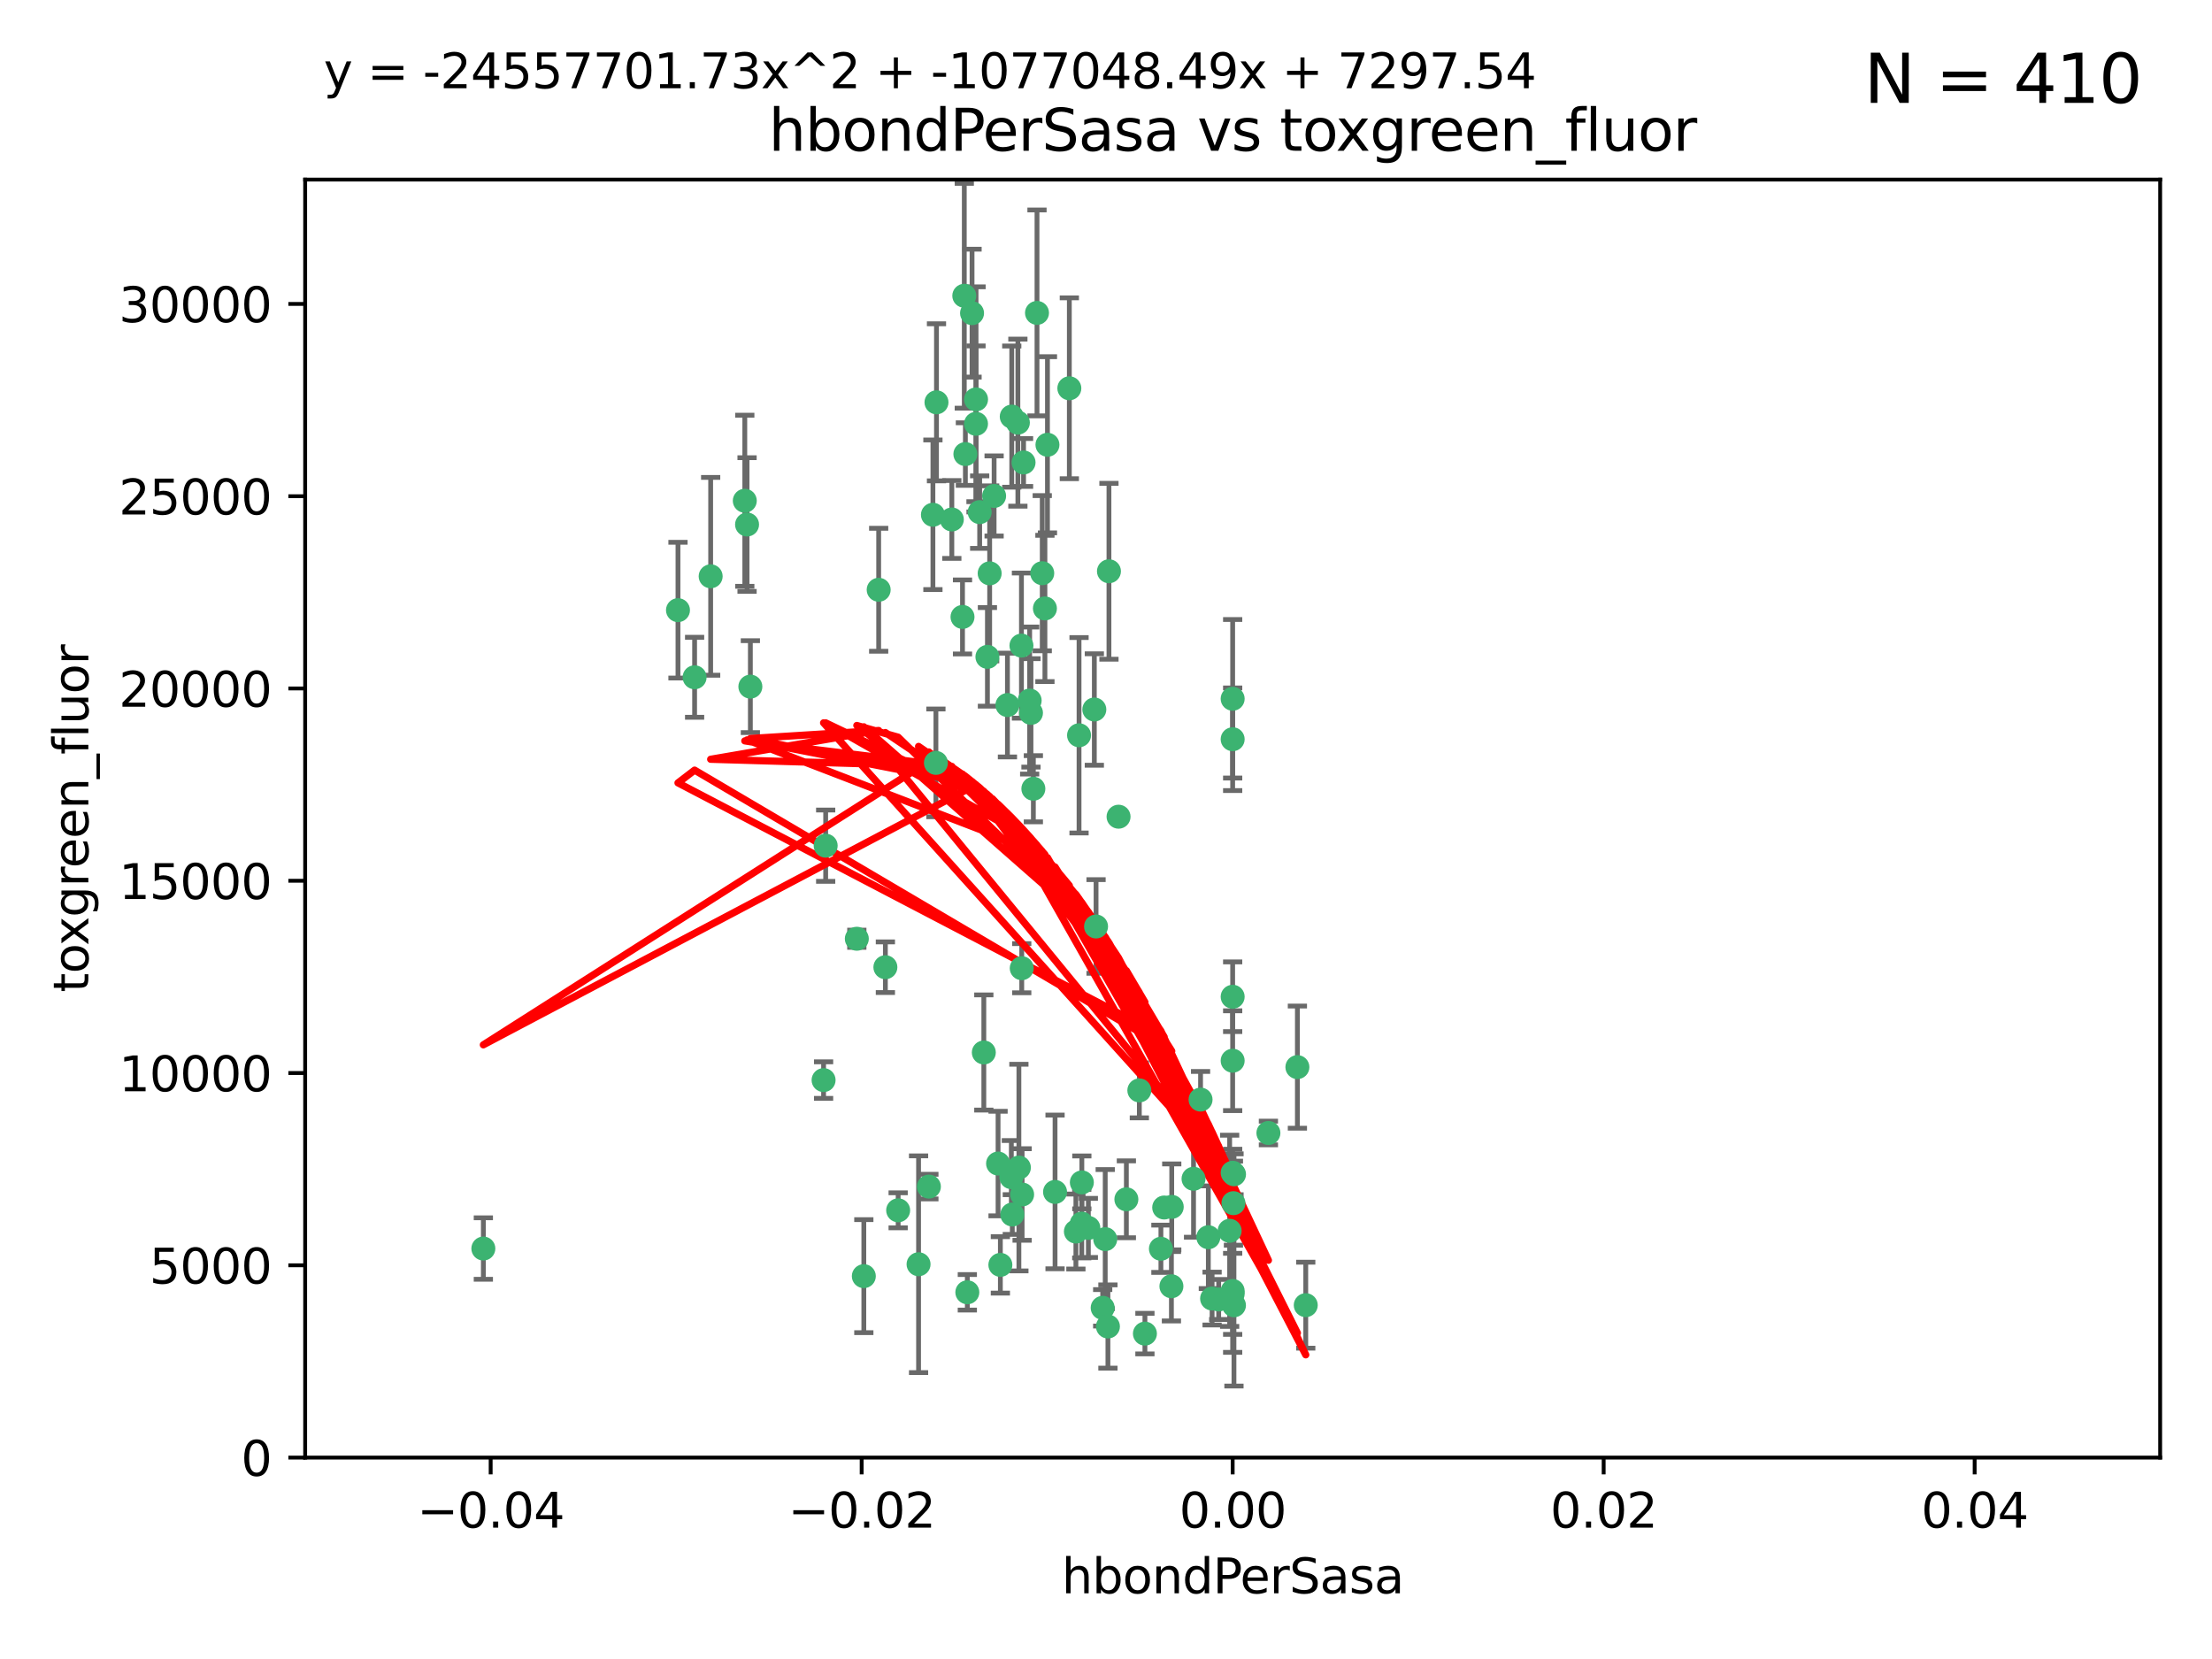 <?xml version="1.0" encoding="utf-8" standalone="no"?>
<!DOCTYPE svg PUBLIC "-//W3C//DTD SVG 1.1//EN"
  "http://www.w3.org/Graphics/SVG/1.1/DTD/svg11.dtd">
<svg xmlns:xlink="http://www.w3.org/1999/xlink" width="460.8pt" height="345.6pt" viewBox="0 0 460.8 345.6" xmlns="http://www.w3.org/2000/svg" version="1.1">
 <defs>
  <style type="text/css">*{stroke-linejoin: round; stroke-linecap: butt}</style>
 </defs>
 <g id="figure_1">
  <g id="patch_1">
   <path d="M 0 345.6 
L 460.8 345.6 
L 460.8 0 
L 0 0 
z
" style="fill: #ffffff"/>
  </g>
  <g id="axes_1">
   <g id="patch_2">
    <path d="M 63.571 303.64 
L 450 303.64 
L 450 37.411 
L 63.571 37.411 
z
" style="fill: #ffffff"/>
   </g>
   <g id="PathCollection_1">
    <defs>
     <path id="ma58416b4ad" d="M 0 1.118 
C 0.297 1.118 0.581 1 0.791 0.791 
C 1 0.581 1.118 0.297 1.118 0 
C 1.118 -0.297 1 -0.581 0.791 -0.791 
C 0.581 -1 0.297 -1.118 0 -1.118 
C -0.297 -1.118 -0.581 -1 -0.791 -0.791 
C -1 -0.581 -1.118 -0.297 -1.118 0 
C -1.118 0.297 -1 0.581 -0.791 0.791 
C -0.581 1 -0.297 1.118 0 1.118 
z
" style="stroke: #3cb371"/>
    </defs>
    <g clip-path="url(#p79ff2b458e)">
     <use xlink:href="#ma58416b4ad" x="207.091" y="103.319" style="fill: #3cb371; stroke: #3cb371"/>
     <use xlink:href="#ma58416b4ad" x="216.026" y="65.184" style="fill: #3cb371; stroke: #3cb371"/>
     <use xlink:href="#ma58416b4ad" x="212.786" y="134.491" style="fill: #3cb371; stroke: #3cb371"/>
     <use xlink:href="#ma58416b4ad" x="217.677" y="126.749" style="fill: #3cb371; stroke: #3cb371"/>
     <use xlink:href="#ma58416b4ad" x="155.626" y="109.268" style="fill: #3cb371; stroke: #3cb371"/>
     <use xlink:href="#ma58416b4ad" x="203.329" y="83.201" style="fill: #3cb371; stroke: #3cb371"/>
     <use xlink:href="#ma58416b4ad" x="100.691" y="260.094" style="fill: #3cb371; stroke: #3cb371"/>
     <use xlink:href="#ma58416b4ad" x="195.087" y="83.811" style="fill: #3cb371; stroke: #3cb371"/>
     <use xlink:href="#ma58416b4ad" x="203.319" y="88.286" style="fill: #3cb371; stroke: #3cb371"/>
     <use xlink:href="#ma58416b4ad" x="156.315" y="143.039" style="fill: #3cb371; stroke: #3cb371"/>
     <use xlink:href="#ma58416b4ad" x="183.044" y="122.859" style="fill: #3cb371; stroke: #3cb371"/>
     <use xlink:href="#ma58416b4ad" x="148.044" y="120.054" style="fill: #3cb371; stroke: #3cb371"/>
     <use xlink:href="#ma58416b4ad" x="198.284" y="108.214" style="fill: #3cb371; stroke: #3cb371"/>
     <use xlink:href="#ma58416b4ad" x="155.154" y="104.315" style="fill: #3cb371; stroke: #3cb371"/>
     <use xlink:href="#ma58416b4ad" x="200.88" y="61.614" style="fill: #3cb371; stroke: #3cb371"/>
     <use xlink:href="#ma58416b4ad" x="214.498" y="145.935" style="fill: #3cb371; stroke: #3cb371"/>
     <use xlink:href="#ma58416b4ad" x="212.043" y="88.045" style="fill: #3cb371; stroke: #3cb371"/>
     <use xlink:href="#ma58416b4ad" x="222.763" y="80.887" style="fill: #3cb371; stroke: #3cb371"/>
     <use xlink:href="#ma58416b4ad" x="206.164" y="119.44" style="fill: #3cb371; stroke: #3cb371"/>
     <use xlink:href="#ma58416b4ad" x="201.107" y="94.593" style="fill: #3cb371; stroke: #3cb371"/>
     <use xlink:href="#ma58416b4ad" x="204.083" y="106.684" style="fill: #3cb371; stroke: #3cb371"/>
     <use xlink:href="#ma58416b4ad" x="212.848" y="201.695" style="fill: #3cb371; stroke: #3cb371"/>
     <use xlink:href="#ma58416b4ad" x="210.768" y="86.787" style="fill: #3cb371; stroke: #3cb371"/>
     <use xlink:href="#ma58416b4ad" x="241.838" y="260.14" style="fill: #3cb371; stroke: #3cb371"/>
     <use xlink:href="#ma58416b4ad" x="264.233" y="236.024" style="fill: #3cb371; stroke: #3cb371"/>
     <use xlink:href="#ma58416b4ad" x="212.255" y="243.228" style="fill: #3cb371; stroke: #3cb371"/>
     <use xlink:href="#ma58416b4ad" x="213.226" y="96.341" style="fill: #3cb371; stroke: #3cb371"/>
     <use xlink:href="#ma58416b4ad" x="217.118" y="119.409" style="fill: #3cb371; stroke: #3cb371"/>
     <use xlink:href="#ma58416b4ad" x="202.496" y="65.233" style="fill: #3cb371; stroke: #3cb371"/>
     <use xlink:href="#ma58416b4ad" x="209.868" y="146.874" style="fill: #3cb371; stroke: #3cb371"/>
     <use xlink:href="#ma58416b4ad" x="184.442" y="201.487" style="fill: #3cb371; stroke: #3cb371"/>
     <use xlink:href="#ma58416b4ad" x="210.682" y="245.224" style="fill: #3cb371; stroke: #3cb371"/>
     <use xlink:href="#ma58416b4ad" x="207.916" y="242.388" style="fill: #3cb371; stroke: #3cb371"/>
     <use xlink:href="#ma58416b4ad" x="270.271" y="222.299" style="fill: #3cb371; stroke: #3cb371"/>
     <use xlink:href="#ma58416b4ad" x="225.351" y="254.906" style="fill: #3cb371; stroke: #3cb371"/>
     <use xlink:href="#ma58416b4ad" x="205.698" y="136.835" style="fill: #3cb371; stroke: #3cb371"/>
     <use xlink:href="#ma58416b4ad" x="194.344" y="107.234" style="fill: #3cb371; stroke: #3cb371"/>
     <use xlink:href="#ma58416b4ad" x="194.968" y="158.921" style="fill: #3cb371; stroke: #3cb371"/>
     <use xlink:href="#ma58416b4ad" x="201.512" y="269.209" style="fill: #3cb371; stroke: #3cb371"/>
     <use xlink:href="#ma58416b4ad" x="244.095" y="251.417" style="fill: #3cb371; stroke: #3cb371"/>
     <use xlink:href="#ma58416b4ad" x="144.699" y="141.091" style="fill: #3cb371; stroke: #3cb371"/>
     <use xlink:href="#ma58416b4ad" x="141.236" y="127.107" style="fill: #3cb371; stroke: #3cb371"/>
     <use xlink:href="#ma58416b4ad" x="242.524" y="251.547" style="fill: #3cb371; stroke: #3cb371"/>
     <use xlink:href="#ma58416b4ad" x="230.238" y="258.133" style="fill: #3cb371; stroke: #3cb371"/>
     <use xlink:href="#ma58416b4ad" x="208.395" y="263.497" style="fill: #3cb371; stroke: #3cb371"/>
     <use xlink:href="#ma58416b4ad" x="172.003" y="176.169" style="fill: #3cb371; stroke: #3cb371"/>
     <use xlink:href="#ma58416b4ad" x="215.269" y="164.309" style="fill: #3cb371; stroke: #3cb371"/>
     <use xlink:href="#ma58416b4ad" x="237.346" y="227.152" style="fill: #3cb371; stroke: #3cb371"/>
     <use xlink:href="#ma58416b4ad" x="228.328" y="193.002" style="fill: #3cb371; stroke: #3cb371"/>
     <use xlink:href="#ma58416b4ad" x="252.503" y="270.514" style="fill: #3cb371; stroke: #3cb371"/>
     <use xlink:href="#ma58416b4ad" x="256.948" y="250.642" style="fill: #3cb371; stroke: #3cb371"/>
     <use xlink:href="#ma58416b4ad" x="219.786" y="248.301" style="fill: #3cb371; stroke: #3cb371"/>
     <use xlink:href="#ma58416b4ad" x="244.027" y="267.951" style="fill: #3cb371; stroke: #3cb371"/>
     <use xlink:href="#ma58416b4ad" x="200.508" y="128.518" style="fill: #3cb371; stroke: #3cb371"/>
     <use xlink:href="#ma58416b4ad" x="238.508" y="277.818" style="fill: #3cb371; stroke: #3cb371"/>
     <use xlink:href="#ma58416b4ad" x="234.644" y="249.837" style="fill: #3cb371; stroke: #3cb371"/>
     <use xlink:href="#ma58416b4ad" x="253.875" y="270.703" style="fill: #3cb371; stroke: #3cb371"/>
     <use xlink:href="#ma58416b4ad" x="229.709" y="272.443" style="fill: #3cb371; stroke: #3cb371"/>
     <use xlink:href="#ma58416b4ad" x="204.948" y="219.251" style="fill: #3cb371; stroke: #3cb371"/>
     <use xlink:href="#ma58416b4ad" x="191.354" y="263.364" style="fill: #3cb371; stroke: #3cb371"/>
     <use xlink:href="#ma58416b4ad" x="214.771" y="148.507" style="fill: #3cb371; stroke: #3cb371"/>
     <use xlink:href="#ma58416b4ad" x="212.925" y="248.836" style="fill: #3cb371; stroke: #3cb371"/>
     <use xlink:href="#ma58416b4ad" x="224.785" y="153.171" style="fill: #3cb371; stroke: #3cb371"/>
     <use xlink:href="#ma58416b4ad" x="178.492" y="195.558" style="fill: #3cb371; stroke: #3cb371"/>
     <use xlink:href="#ma58416b4ad" x="187.102" y="252.131" style="fill: #3cb371; stroke: #3cb371"/>
     <use xlink:href="#ma58416b4ad" x="230.801" y="276.333" style="fill: #3cb371; stroke: #3cb371"/>
     <use xlink:href="#ma58416b4ad" x="179.951" y="265.846" style="fill: #3cb371; stroke: #3cb371"/>
     <use xlink:href="#ma58416b4ad" x="256.786" y="207.64" style="fill: #3cb371; stroke: #3cb371"/>
     <use xlink:href="#ma58416b4ad" x="227.97" y="147.801" style="fill: #3cb371; stroke: #3cb371"/>
     <use xlink:href="#ma58416b4ad" x="224.129" y="256.552" style="fill: #3cb371; stroke: #3cb371"/>
     <use xlink:href="#ma58416b4ad" x="193.505" y="247.192" style="fill: #3cb371; stroke: #3cb371"/>
     <use xlink:href="#ma58416b4ad" x="225.369" y="246.317" style="fill: #3cb371; stroke: #3cb371"/>
     <use xlink:href="#ma58416b4ad" x="233.017" y="170.133" style="fill: #3cb371; stroke: #3cb371"/>
     <use xlink:href="#ma58416b4ad" x="257.056" y="271.92" style="fill: #3cb371; stroke: #3cb371"/>
     <use xlink:href="#ma58416b4ad" x="226.725" y="255.796" style="fill: #3cb371; stroke: #3cb371"/>
     <use xlink:href="#ma58416b4ad" x="256.786" y="220.964" style="fill: #3cb371; stroke: #3cb371"/>
     <use xlink:href="#ma58416b4ad" x="256.786" y="268.93" style="fill: #3cb371; stroke: #3cb371"/>
     <use xlink:href="#ma58416b4ad" x="210.881" y="253.008" style="fill: #3cb371; stroke: #3cb371"/>
     <use xlink:href="#ma58416b4ad" x="256.159" y="256.398" style="fill: #3cb371; stroke: #3cb371"/>
     <use xlink:href="#ma58416b4ad" x="250.099" y="229.064" style="fill: #3cb371; stroke: #3cb371"/>
     <use xlink:href="#ma58416b4ad" x="256.786" y="145.567" style="fill: #3cb371; stroke: #3cb371"/>
     <use xlink:href="#ma58416b4ad" x="218.205" y="92.655" style="fill: #3cb371; stroke: #3cb371"/>
     <use xlink:href="#ma58416b4ad" x="272.013" y="271.892" style="fill: #3cb371; stroke: #3cb371"/>
     <use xlink:href="#ma58416b4ad" x="231.015" y="119.004" style="fill: #3cb371; stroke: #3cb371"/>
     <use xlink:href="#ma58416b4ad" x="251.718" y="257.738" style="fill: #3cb371; stroke: #3cb371"/>
     <use xlink:href="#ma58416b4ad" x="256.786" y="244.305" style="fill: #3cb371; stroke: #3cb371"/>
     <use xlink:href="#ma58416b4ad" x="248.636" y="245.561" style="fill: #3cb371; stroke: #3cb371"/>
     <use xlink:href="#ma58416b4ad" x="257.069" y="244.625" style="fill: #3cb371; stroke: #3cb371"/>
     <use xlink:href="#ma58416b4ad" x="256.786" y="269.529" style="fill: #3cb371; stroke: #3cb371"/>
     <use xlink:href="#ma58416b4ad" x="171.569" y="225.004" style="fill: #3cb371; stroke: #3cb371"/>
     <use xlink:href="#ma58416b4ad" x="256.786" y="153.996" style="fill: #3cb371; stroke: #3cb371"/>
    </g>
   </g>
   <g id="matplotlib.axis_1">
    <g id="xtick_1">
     <g id="line2d_1">
      <defs>
       <path id="me6854e24f2" d="M 0 0 
L 0 3.5 
" style="stroke: #000000; stroke-width: 0.8"/>
      </defs>
      <g>
       <use xlink:href="#me6854e24f2" x="102.214" y="303.64" style="stroke: #000000; stroke-width: 0.8"/>
      </g>
     </g>
     <g id="text_1">
      <!-- −0.04 -->
      <g transform="translate(86.891 318.238)scale(0.1 -0.1)">
       <defs>
        <path id="DejaVuSans-2212" d="M 678 2272 
L 4684 2272 
L 4684 1741 
L 678 1741 
L 678 2272 
z
" transform="scale(0.016)"/>
        <path id="DejaVuSans-30" d="M 2034 4250 
Q 1547 4250 1301 3770 
Q 1056 3291 1056 2328 
Q 1056 1369 1301 889 
Q 1547 409 2034 409 
Q 2525 409 2770 889 
Q 3016 1369 3016 2328 
Q 3016 3291 2770 3770 
Q 2525 4250 2034 4250 
z
M 2034 4750 
Q 2819 4750 3233 4129 
Q 3647 3509 3647 2328 
Q 3647 1150 3233 529 
Q 2819 -91 2034 -91 
Q 1250 -91 836 529 
Q 422 1150 422 2328 
Q 422 3509 836 4129 
Q 1250 4750 2034 4750 
z
" transform="scale(0.016)"/>
        <path id="DejaVuSans-2e" d="M 684 794 
L 1344 794 
L 1344 0 
L 684 0 
L 684 794 
z
" transform="scale(0.016)"/>
        <path id="DejaVuSans-34" d="M 2419 4116 
L 825 1625 
L 2419 1625 
L 2419 4116 
z
M 2253 4666 
L 3047 4666 
L 3047 1625 
L 3713 1625 
L 3713 1100 
L 3047 1100 
L 3047 0 
L 2419 0 
L 2419 1100 
L 313 1100 
L 313 1709 
L 2253 4666 
z
" transform="scale(0.016)"/>
       </defs>
       <use xlink:href="#DejaVuSans-2212"/>
       <use xlink:href="#DejaVuSans-30" x="83.789"/>
       <use xlink:href="#DejaVuSans-2e" x="147.412"/>
       <use xlink:href="#DejaVuSans-30" x="179.199"/>
       <use xlink:href="#DejaVuSans-34" x="242.822"/>
      </g>
     </g>
    </g>
    <g id="xtick_2">
     <g id="line2d_2">
      <g>
       <use xlink:href="#me6854e24f2" x="179.5" y="303.64" style="stroke: #000000; stroke-width: 0.8"/>
      </g>
     </g>
     <g id="text_2">
      <!-- −0.02 -->
      <g transform="translate(164.177 318.238)scale(0.1 -0.1)">
       <defs>
        <path id="DejaVuSans-32" d="M 1228 531 
L 3431 531 
L 3431 0 
L 469 0 
L 469 531 
Q 828 903 1448 1529 
Q 2069 2156 2228 2338 
Q 2531 2678 2651 2914 
Q 2772 3150 2772 3378 
Q 2772 3750 2511 3984 
Q 2250 4219 1831 4219 
Q 1534 4219 1204 4116 
Q 875 4013 500 3803 
L 500 4441 
Q 881 4594 1212 4672 
Q 1544 4750 1819 4750 
Q 2544 4750 2975 4387 
Q 3406 4025 3406 3419 
Q 3406 3131 3298 2873 
Q 3191 2616 2906 2266 
Q 2828 2175 2409 1742 
Q 1991 1309 1228 531 
z
" transform="scale(0.016)"/>
       </defs>
       <use xlink:href="#DejaVuSans-2212"/>
       <use xlink:href="#DejaVuSans-30" x="83.789"/>
       <use xlink:href="#DejaVuSans-2e" x="147.412"/>
       <use xlink:href="#DejaVuSans-30" x="179.199"/>
       <use xlink:href="#DejaVuSans-32" x="242.822"/>
      </g>
     </g>
    </g>
    <g id="xtick_3">
     <g id="line2d_3">
      <g>
       <use xlink:href="#me6854e24f2" x="256.786" y="303.64" style="stroke: #000000; stroke-width: 0.8"/>
      </g>
     </g>
     <g id="text_3">
      <!-- 0.00 -->
      <g transform="translate(245.653 318.238)scale(0.1 -0.1)">
       <use xlink:href="#DejaVuSans-30"/>
       <use xlink:href="#DejaVuSans-2e" x="63.623"/>
       <use xlink:href="#DejaVuSans-30" x="95.41"/>
       <use xlink:href="#DejaVuSans-30" x="159.033"/>
      </g>
     </g>
    </g>
    <g id="xtick_4">
     <g id="line2d_4">
      <g>
       <use xlink:href="#me6854e24f2" x="334.071" y="303.64" style="stroke: #000000; stroke-width: 0.8"/>
      </g>
     </g>
     <g id="text_4">
      <!-- 0.02 -->
      <g transform="translate(322.939 318.238)scale(0.1 -0.1)">
       <use xlink:href="#DejaVuSans-30"/>
       <use xlink:href="#DejaVuSans-2e" x="63.623"/>
       <use xlink:href="#DejaVuSans-30" x="95.41"/>
       <use xlink:href="#DejaVuSans-32" x="159.033"/>
      </g>
     </g>
    </g>
    <g id="xtick_5">
     <g id="line2d_5">
      <g>
       <use xlink:href="#me6854e24f2" x="411.357" y="303.64" style="stroke: #000000; stroke-width: 0.8"/>
      </g>
     </g>
     <g id="text_5">
      <!-- 0.04 -->
      <g transform="translate(400.224 318.238)scale(0.1 -0.1)">
       <use xlink:href="#DejaVuSans-30"/>
       <use xlink:href="#DejaVuSans-2e" x="63.623"/>
       <use xlink:href="#DejaVuSans-30" x="95.41"/>
       <use xlink:href="#DejaVuSans-34" x="159.033"/>
      </g>
     </g>
    </g>
    <g id="text_6">
     <!-- hbondPerSasa -->
     <g transform="translate(221.168 331.917)scale(0.1 -0.1)">
      <defs>
       <path id="DejaVuSans-68" d="M 3513 2113 
L 3513 0 
L 2938 0 
L 2938 2094 
Q 2938 2591 2744 2837 
Q 2550 3084 2163 3084 
Q 1697 3084 1428 2787 
Q 1159 2491 1159 1978 
L 1159 0 
L 581 0 
L 581 4863 
L 1159 4863 
L 1159 2956 
Q 1366 3272 1645 3428 
Q 1925 3584 2291 3584 
Q 2894 3584 3203 3211 
Q 3513 2838 3513 2113 
z
" transform="scale(0.016)"/>
       <path id="DejaVuSans-62" d="M 3116 1747 
Q 3116 2381 2855 2742 
Q 2594 3103 2138 3103 
Q 1681 3103 1420 2742 
Q 1159 2381 1159 1747 
Q 1159 1113 1420 752 
Q 1681 391 2138 391 
Q 2594 391 2855 752 
Q 3116 1113 3116 1747 
z
M 1159 2969 
Q 1341 3281 1617 3432 
Q 1894 3584 2278 3584 
Q 2916 3584 3314 3078 
Q 3713 2572 3713 1747 
Q 3713 922 3314 415 
Q 2916 -91 2278 -91 
Q 1894 -91 1617 61 
Q 1341 213 1159 525 
L 1159 0 
L 581 0 
L 581 4863 
L 1159 4863 
L 1159 2969 
z
" transform="scale(0.016)"/>
       <path id="DejaVuSans-6f" d="M 1959 3097 
Q 1497 3097 1228 2736 
Q 959 2375 959 1747 
Q 959 1119 1226 758 
Q 1494 397 1959 397 
Q 2419 397 2687 759 
Q 2956 1122 2956 1747 
Q 2956 2369 2687 2733 
Q 2419 3097 1959 3097 
z
M 1959 3584 
Q 2709 3584 3137 3096 
Q 3566 2609 3566 1747 
Q 3566 888 3137 398 
Q 2709 -91 1959 -91 
Q 1206 -91 779 398 
Q 353 888 353 1747 
Q 353 2609 779 3096 
Q 1206 3584 1959 3584 
z
" transform="scale(0.016)"/>
       <path id="DejaVuSans-6e" d="M 3513 2113 
L 3513 0 
L 2938 0 
L 2938 2094 
Q 2938 2591 2744 2837 
Q 2550 3084 2163 3084 
Q 1697 3084 1428 2787 
Q 1159 2491 1159 1978 
L 1159 0 
L 581 0 
L 581 3500 
L 1159 3500 
L 1159 2956 
Q 1366 3272 1645 3428 
Q 1925 3584 2291 3584 
Q 2894 3584 3203 3211 
Q 3513 2838 3513 2113 
z
" transform="scale(0.016)"/>
       <path id="DejaVuSans-64" d="M 2906 2969 
L 2906 4863 
L 3481 4863 
L 3481 0 
L 2906 0 
L 2906 525 
Q 2725 213 2448 61 
Q 2172 -91 1784 -91 
Q 1150 -91 751 415 
Q 353 922 353 1747 
Q 353 2572 751 3078 
Q 1150 3584 1784 3584 
Q 2172 3584 2448 3432 
Q 2725 3281 2906 2969 
z
M 947 1747 
Q 947 1113 1208 752 
Q 1469 391 1925 391 
Q 2381 391 2643 752 
Q 2906 1113 2906 1747 
Q 2906 2381 2643 2742 
Q 2381 3103 1925 3103 
Q 1469 3103 1208 2742 
Q 947 2381 947 1747 
z
" transform="scale(0.016)"/>
       <path id="DejaVuSans-50" d="M 1259 4147 
L 1259 2394 
L 2053 2394 
Q 2494 2394 2734 2622 
Q 2975 2850 2975 3272 
Q 2975 3691 2734 3919 
Q 2494 4147 2053 4147 
L 1259 4147 
z
M 628 4666 
L 2053 4666 
Q 2838 4666 3239 4311 
Q 3641 3956 3641 3272 
Q 3641 2581 3239 2228 
Q 2838 1875 2053 1875 
L 1259 1875 
L 1259 0 
L 628 0 
L 628 4666 
z
" transform="scale(0.016)"/>
       <path id="DejaVuSans-65" d="M 3597 1894 
L 3597 1613 
L 953 1613 
Q 991 1019 1311 708 
Q 1631 397 2203 397 
Q 2534 397 2845 478 
Q 3156 559 3463 722 
L 3463 178 
Q 3153 47 2828 -22 
Q 2503 -91 2169 -91 
Q 1331 -91 842 396 
Q 353 884 353 1716 
Q 353 2575 817 3079 
Q 1281 3584 2069 3584 
Q 2775 3584 3186 3129 
Q 3597 2675 3597 1894 
z
M 3022 2063 
Q 3016 2534 2758 2815 
Q 2500 3097 2075 3097 
Q 1594 3097 1305 2825 
Q 1016 2553 972 2059 
L 3022 2063 
z
" transform="scale(0.016)"/>
       <path id="DejaVuSans-72" d="M 2631 2963 
Q 2534 3019 2420 3045 
Q 2306 3072 2169 3072 
Q 1681 3072 1420 2755 
Q 1159 2438 1159 1844 
L 1159 0 
L 581 0 
L 581 3500 
L 1159 3500 
L 1159 2956 
Q 1341 3275 1631 3429 
Q 1922 3584 2338 3584 
Q 2397 3584 2469 3576 
Q 2541 3569 2628 3553 
L 2631 2963 
z
" transform="scale(0.016)"/>
       <path id="DejaVuSans-53" d="M 3425 4513 
L 3425 3897 
Q 3066 4069 2747 4153 
Q 2428 4238 2131 4238 
Q 1616 4238 1336 4038 
Q 1056 3838 1056 3469 
Q 1056 3159 1242 3001 
Q 1428 2844 1947 2747 
L 2328 2669 
Q 3034 2534 3370 2195 
Q 3706 1856 3706 1288 
Q 3706 609 3251 259 
Q 2797 -91 1919 -91 
Q 1588 -91 1214 -16 
Q 841 59 441 206 
L 441 856 
Q 825 641 1194 531 
Q 1563 422 1919 422 
Q 2459 422 2753 634 
Q 3047 847 3047 1241 
Q 3047 1584 2836 1778 
Q 2625 1972 2144 2069 
L 1759 2144 
Q 1053 2284 737 2584 
Q 422 2884 422 3419 
Q 422 4038 858 4394 
Q 1294 4750 2059 4750 
Q 2388 4750 2728 4690 
Q 3069 4631 3425 4513 
z
" transform="scale(0.016)"/>
       <path id="DejaVuSans-61" d="M 2194 1759 
Q 1497 1759 1228 1600 
Q 959 1441 959 1056 
Q 959 750 1161 570 
Q 1363 391 1709 391 
Q 2188 391 2477 730 
Q 2766 1069 2766 1631 
L 2766 1759 
L 2194 1759 
z
M 3341 1997 
L 3341 0 
L 2766 0 
L 2766 531 
Q 2569 213 2275 61 
Q 1981 -91 1556 -91 
Q 1019 -91 701 211 
Q 384 513 384 1019 
Q 384 1609 779 1909 
Q 1175 2209 1959 2209 
L 2766 2209 
L 2766 2266 
Q 2766 2663 2505 2880 
Q 2244 3097 1772 3097 
Q 1472 3097 1187 3025 
Q 903 2953 641 2809 
L 641 3341 
Q 956 3463 1253 3523 
Q 1550 3584 1831 3584 
Q 2591 3584 2966 3190 
Q 3341 2797 3341 1997 
z
" transform="scale(0.016)"/>
       <path id="DejaVuSans-73" d="M 2834 3397 
L 2834 2853 
Q 2591 2978 2328 3040 
Q 2066 3103 1784 3103 
Q 1356 3103 1142 2972 
Q 928 2841 928 2578 
Q 928 2378 1081 2264 
Q 1234 2150 1697 2047 
L 1894 2003 
Q 2506 1872 2764 1633 
Q 3022 1394 3022 966 
Q 3022 478 2636 193 
Q 2250 -91 1575 -91 
Q 1294 -91 989 -36 
Q 684 19 347 128 
L 347 722 
Q 666 556 975 473 
Q 1284 391 1588 391 
Q 1994 391 2212 530 
Q 2431 669 2431 922 
Q 2431 1156 2273 1281 
Q 2116 1406 1581 1522 
L 1381 1569 
Q 847 1681 609 1914 
Q 372 2147 372 2553 
Q 372 3047 722 3315 
Q 1072 3584 1716 3584 
Q 2034 3584 2315 3537 
Q 2597 3491 2834 3397 
z
" transform="scale(0.016)"/>
      </defs>
      <use xlink:href="#DejaVuSans-68"/>
      <use xlink:href="#DejaVuSans-62" x="63.379"/>
      <use xlink:href="#DejaVuSans-6f" x="126.855"/>
      <use xlink:href="#DejaVuSans-6e" x="188.037"/>
      <use xlink:href="#DejaVuSans-64" x="251.416"/>
      <use xlink:href="#DejaVuSans-50" x="314.893"/>
      <use xlink:href="#DejaVuSans-65" x="371.57"/>
      <use xlink:href="#DejaVuSans-72" x="433.094"/>
      <use xlink:href="#DejaVuSans-53" x="474.207"/>
      <use xlink:href="#DejaVuSans-61" x="537.684"/>
      <use xlink:href="#DejaVuSans-73" x="598.963"/>
      <use xlink:href="#DejaVuSans-61" x="651.062"/>
     </g>
    </g>
   </g>
   <g id="matplotlib.axis_2">
    <g id="ytick_1">
     <g id="line2d_6">
      <defs>
       <path id="m664c62e73d" d="M 0 0 
L -3.5 0 
" style="stroke: #000000; stroke-width: 0.8"/>
      </defs>
      <g>
       <use xlink:href="#m664c62e73d" x="63.571" y="303.64" style="stroke: #000000; stroke-width: 0.8"/>
      </g>
     </g>
     <g id="text_7">
      <!-- 0 -->
      <g transform="translate(50.209 307.439)scale(0.1 -0.1)">
       <use xlink:href="#DejaVuSans-30"/>
      </g>
     </g>
    </g>
    <g id="ytick_2">
     <g id="line2d_7">
      <g>
       <use xlink:href="#m664c62e73d" x="63.571" y="263.586" style="stroke: #000000; stroke-width: 0.8"/>
      </g>
     </g>
     <g id="text_8">
      <!-- 5000 -->
      <g transform="translate(31.121 267.385)scale(0.1 -0.1)">
       <defs>
        <path id="DejaVuSans-35" d="M 691 4666 
L 3169 4666 
L 3169 4134 
L 1269 4134 
L 1269 2991 
Q 1406 3038 1543 3061 
Q 1681 3084 1819 3084 
Q 2600 3084 3056 2656 
Q 3513 2228 3513 1497 
Q 3513 744 3044 326 
Q 2575 -91 1722 -91 
Q 1428 -91 1123 -41 
Q 819 9 494 109 
L 494 744 
Q 775 591 1075 516 
Q 1375 441 1709 441 
Q 2250 441 2565 725 
Q 2881 1009 2881 1497 
Q 2881 1984 2565 2268 
Q 2250 2553 1709 2553 
Q 1456 2553 1204 2497 
Q 953 2441 691 2322 
L 691 4666 
z
" transform="scale(0.016)"/>
       </defs>
       <use xlink:href="#DejaVuSans-35"/>
       <use xlink:href="#DejaVuSans-30" x="63.623"/>
       <use xlink:href="#DejaVuSans-30" x="127.246"/>
       <use xlink:href="#DejaVuSans-30" x="190.869"/>
      </g>
     </g>
    </g>
    <g id="ytick_3">
     <g id="line2d_8">
      <g>
       <use xlink:href="#m664c62e73d" x="63.571" y="223.532" style="stroke: #000000; stroke-width: 0.8"/>
      </g>
     </g>
     <g id="text_9">
      <!-- 10000 -->
      <g transform="translate(24.759 227.331)scale(0.1 -0.1)">
       <defs>
        <path id="DejaVuSans-31" d="M 794 531 
L 1825 531 
L 1825 4091 
L 703 3866 
L 703 4441 
L 1819 4666 
L 2450 4666 
L 2450 531 
L 3481 531 
L 3481 0 
L 794 0 
L 794 531 
z
" transform="scale(0.016)"/>
       </defs>
       <use xlink:href="#DejaVuSans-31"/>
       <use xlink:href="#DejaVuSans-30" x="63.623"/>
       <use xlink:href="#DejaVuSans-30" x="127.246"/>
       <use xlink:href="#DejaVuSans-30" x="190.869"/>
       <use xlink:href="#DejaVuSans-30" x="254.492"/>
      </g>
     </g>
    </g>
    <g id="ytick_4">
     <g id="line2d_9">
      <g>
       <use xlink:href="#m664c62e73d" x="63.571" y="183.478" style="stroke: #000000; stroke-width: 0.8"/>
      </g>
     </g>
     <g id="text_10">
      <!-- 15000 -->
      <g transform="translate(24.759 187.278)scale(0.1 -0.1)">
       <use xlink:href="#DejaVuSans-31"/>
       <use xlink:href="#DejaVuSans-35" x="63.623"/>
       <use xlink:href="#DejaVuSans-30" x="127.246"/>
       <use xlink:href="#DejaVuSans-30" x="190.869"/>
       <use xlink:href="#DejaVuSans-30" x="254.492"/>
      </g>
     </g>
    </g>
    <g id="ytick_5">
     <g id="line2d_10">
      <g>
       <use xlink:href="#m664c62e73d" x="63.571" y="143.424" style="stroke: #000000; stroke-width: 0.8"/>
      </g>
     </g>
     <g id="text_11">
      <!-- 20000 -->
      <g transform="translate(24.759 147.224)scale(0.1 -0.1)">
       <use xlink:href="#DejaVuSans-32"/>
       <use xlink:href="#DejaVuSans-30" x="63.623"/>
       <use xlink:href="#DejaVuSans-30" x="127.246"/>
       <use xlink:href="#DejaVuSans-30" x="190.869"/>
       <use xlink:href="#DejaVuSans-30" x="254.492"/>
      </g>
     </g>
    </g>
    <g id="ytick_6">
     <g id="line2d_11">
      <g>
       <use xlink:href="#m664c62e73d" x="63.571" y="103.371" style="stroke: #000000; stroke-width: 0.8"/>
      </g>
     </g>
     <g id="text_12">
      <!-- 25000 -->
      <g transform="translate(24.759 107.17)scale(0.1 -0.1)">
       <use xlink:href="#DejaVuSans-32"/>
       <use xlink:href="#DejaVuSans-35" x="63.623"/>
       <use xlink:href="#DejaVuSans-30" x="127.246"/>
       <use xlink:href="#DejaVuSans-30" x="190.869"/>
       <use xlink:href="#DejaVuSans-30" x="254.492"/>
      </g>
     </g>
    </g>
    <g id="ytick_7">
     <g id="line2d_12">
      <g>
       <use xlink:href="#m664c62e73d" x="63.571" y="63.317" style="stroke: #000000; stroke-width: 0.8"/>
      </g>
     </g>
     <g id="text_13">
      <!-- 30000 -->
      <g transform="translate(24.759 67.116)scale(0.1 -0.1)">
       <defs>
        <path id="DejaVuSans-33" d="M 2597 2516 
Q 3050 2419 3304 2112 
Q 3559 1806 3559 1356 
Q 3559 666 3084 287 
Q 2609 -91 1734 -91 
Q 1441 -91 1130 -33 
Q 819 25 488 141 
L 488 750 
Q 750 597 1062 519 
Q 1375 441 1716 441 
Q 2309 441 2620 675 
Q 2931 909 2931 1356 
Q 2931 1769 2642 2001 
Q 2353 2234 1838 2234 
L 1294 2234 
L 1294 2753 
L 1863 2753 
Q 2328 2753 2575 2939 
Q 2822 3125 2822 3475 
Q 2822 3834 2567 4026 
Q 2313 4219 1838 4219 
Q 1578 4219 1281 4162 
Q 984 4106 628 3988 
L 628 4550 
Q 988 4650 1302 4700 
Q 1616 4750 1894 4750 
Q 2613 4750 3031 4423 
Q 3450 4097 3450 3541 
Q 3450 3153 3228 2886 
Q 3006 2619 2597 2516 
z
" transform="scale(0.016)"/>
       </defs>
       <use xlink:href="#DejaVuSans-33"/>
       <use xlink:href="#DejaVuSans-30" x="63.623"/>
       <use xlink:href="#DejaVuSans-30" x="127.246"/>
       <use xlink:href="#DejaVuSans-30" x="190.869"/>
       <use xlink:href="#DejaVuSans-30" x="254.492"/>
      </g>
     </g>
    </g>
    <g id="text_14">
     <!-- toxgreen_fluor -->
     <g transform="translate(18.401 206.72)rotate(-90)scale(0.1 -0.1)">
      <defs>
       <path id="DejaVuSans-74" d="M 1172 4494 
L 1172 3500 
L 2356 3500 
L 2356 3053 
L 1172 3053 
L 1172 1153 
Q 1172 725 1289 603 
Q 1406 481 1766 481 
L 2356 481 
L 2356 0 
L 1766 0 
Q 1100 0 847 248 
Q 594 497 594 1153 
L 594 3053 
L 172 3053 
L 172 3500 
L 594 3500 
L 594 4494 
L 1172 4494 
z
" transform="scale(0.016)"/>
       <path id="DejaVuSans-78" d="M 3513 3500 
L 2247 1797 
L 3578 0 
L 2900 0 
L 1881 1375 
L 863 0 
L 184 0 
L 1544 1831 
L 300 3500 
L 978 3500 
L 1906 2253 
L 2834 3500 
L 3513 3500 
z
" transform="scale(0.016)"/>
       <path id="DejaVuSans-67" d="M 2906 1791 
Q 2906 2416 2648 2759 
Q 2391 3103 1925 3103 
Q 1463 3103 1205 2759 
Q 947 2416 947 1791 
Q 947 1169 1205 825 
Q 1463 481 1925 481 
Q 2391 481 2648 825 
Q 2906 1169 2906 1791 
z
M 3481 434 
Q 3481 -459 3084 -895 
Q 2688 -1331 1869 -1331 
Q 1566 -1331 1297 -1286 
Q 1028 -1241 775 -1147 
L 775 -588 
Q 1028 -725 1275 -790 
Q 1522 -856 1778 -856 
Q 2344 -856 2625 -561 
Q 2906 -266 2906 331 
L 2906 616 
Q 2728 306 2450 153 
Q 2172 0 1784 0 
Q 1141 0 747 490 
Q 353 981 353 1791 
Q 353 2603 747 3093 
Q 1141 3584 1784 3584 
Q 2172 3584 2450 3431 
Q 2728 3278 2906 2969 
L 2906 3500 
L 3481 3500 
L 3481 434 
z
" transform="scale(0.016)"/>
       <path id="DejaVuSans-5f" d="M 3263 -1063 
L 3263 -1509 
L -63 -1509 
L -63 -1063 
L 3263 -1063 
z
" transform="scale(0.016)"/>
       <path id="DejaVuSans-66" d="M 2375 4863 
L 2375 4384 
L 1825 4384 
Q 1516 4384 1395 4259 
Q 1275 4134 1275 3809 
L 1275 3500 
L 2222 3500 
L 2222 3053 
L 1275 3053 
L 1275 0 
L 697 0 
L 697 3053 
L 147 3053 
L 147 3500 
L 697 3500 
L 697 3744 
Q 697 4328 969 4595 
Q 1241 4863 1831 4863 
L 2375 4863 
z
" transform="scale(0.016)"/>
       <path id="DejaVuSans-6c" d="M 603 4863 
L 1178 4863 
L 1178 0 
L 603 0 
L 603 4863 
z
" transform="scale(0.016)"/>
       <path id="DejaVuSans-75" d="M 544 1381 
L 544 3500 
L 1119 3500 
L 1119 1403 
Q 1119 906 1312 657 
Q 1506 409 1894 409 
Q 2359 409 2629 706 
Q 2900 1003 2900 1516 
L 2900 3500 
L 3475 3500 
L 3475 0 
L 2900 0 
L 2900 538 
Q 2691 219 2414 64 
Q 2138 -91 1772 -91 
Q 1169 -91 856 284 
Q 544 659 544 1381 
z
M 1991 3584 
L 1991 3584 
z
" transform="scale(0.016)"/>
      </defs>
      <use xlink:href="#DejaVuSans-74"/>
      <use xlink:href="#DejaVuSans-6f" x="39.209"/>
      <use xlink:href="#DejaVuSans-78" x="97.266"/>
      <use xlink:href="#DejaVuSans-67" x="156.445"/>
      <use xlink:href="#DejaVuSans-72" x="219.922"/>
      <use xlink:href="#DejaVuSans-65" x="258.785"/>
      <use xlink:href="#DejaVuSans-65" x="320.309"/>
      <use xlink:href="#DejaVuSans-6e" x="381.832"/>
      <use xlink:href="#DejaVuSans-5f" x="445.211"/>
      <use xlink:href="#DejaVuSans-66" x="495.211"/>
      <use xlink:href="#DejaVuSans-6c" x="530.416"/>
      <use xlink:href="#DejaVuSans-75" x="558.199"/>
      <use xlink:href="#DejaVuSans-6f" x="621.578"/>
      <use xlink:href="#DejaVuSans-72" x="682.76"/>
     </g>
    </g>
   </g>
   <g id="LineCollection_1">
    <path d="M 207.091 111.662 
L 207.091 94.976 
" clip-path="url(#p79ff2b458e)" style="fill: none; stroke: #696969"/>
    <path d="M 216.026 86.629 
L 216.026 43.739 
" clip-path="url(#p79ff2b458e)" style="fill: none; stroke: #696969"/>
    <path d="M 212.786 149.606 
L 212.786 119.375 
" clip-path="url(#p79ff2b458e)" style="fill: none; stroke: #696969"/>
    <path d="M 217.677 141.983 
L 217.677 111.515 
" clip-path="url(#p79ff2b458e)" style="fill: none; stroke: #696969"/>
    <path d="M 155.626 123.191 
L 155.626 95.346 
" clip-path="url(#p79ff2b458e)" style="fill: none; stroke: #696969"/>
    <path d="M 203.329 106.648 
L 203.329 59.753 
" clip-path="url(#p79ff2b458e)" style="fill: none; stroke: #696969"/>
    <path d="M 100.691 266.497 
L 100.691 253.692 
" clip-path="url(#p79ff2b458e)" style="fill: none; stroke: #696969"/>
    <path d="M 195.087 100.173 
L 195.087 67.45 
" clip-path="url(#p79ff2b458e)" style="fill: none; stroke: #696969"/>
    <path d="M 203.319 104.51 
L 203.319 72.063 
" clip-path="url(#p79ff2b458e)" style="fill: none; stroke: #696969"/>
    <path d="M 156.315 152.61 
L 156.315 133.468 
" clip-path="url(#p79ff2b458e)" style="fill: none; stroke: #696969"/>
    <path d="M 183.044 135.667 
L 183.044 110.051 
" clip-path="url(#p79ff2b458e)" style="fill: none; stroke: #696969"/>
    <path d="M 148.044 140.659 
L 148.044 99.45 
" clip-path="url(#p79ff2b458e)" style="fill: none; stroke: #696969"/>
    <path d="M 198.284 116.326 
L 198.284 100.101 
" clip-path="url(#p79ff2b458e)" style="fill: none; stroke: #696969"/>
    <path d="M 155.154 122.133 
L 155.154 86.497 
" clip-path="url(#p79ff2b458e)" style="fill: none; stroke: #696969"/>
    <path d="M 200.88 85.029 
L 200.88 38.199 
" clip-path="url(#p79ff2b458e)" style="fill: none; stroke: #696969"/>
    <path d="M 214.498 161.248 
L 214.498 130.622 
" clip-path="url(#p79ff2b458e)" style="fill: none; stroke: #696969"/>
    <path d="M 212.043 105.444 
L 212.043 70.646 
" clip-path="url(#p79ff2b458e)" style="fill: none; stroke: #696969"/>
    <path d="M 222.763 99.727 
L 222.763 62.047 
" clip-path="url(#p79ff2b458e)" style="fill: none; stroke: #696969"/>
    <path d="M 206.164 137.675 
L 206.164 101.206 
" clip-path="url(#p79ff2b458e)" style="fill: none; stroke: #696969"/>
    <path d="M 201.107 101.108 
L 201.107 88.078 
" clip-path="url(#p79ff2b458e)" style="fill: none; stroke: #696969"/>
    <path d="M 204.083 114.235 
L 204.083 99.134 
" clip-path="url(#p79ff2b458e)" style="fill: none; stroke: #696969"/>
    <path d="M 212.848 206.809 
L 212.848 196.58 
" clip-path="url(#p79ff2b458e)" style="fill: none; stroke: #696969"/>
    <path d="M 210.768 101.495 
L 210.768 72.08 
" clip-path="url(#p79ff2b458e)" style="fill: none; stroke: #696969"/>
    <path d="M 241.838 265.065 
L 241.838 255.214 
" clip-path="url(#p79ff2b458e)" style="fill: none; stroke: #696969"/>
    <path d="M 264.233 238.492 
L 264.233 233.557 
" clip-path="url(#p79ff2b458e)" style="fill: none; stroke: #696969"/>
    <path d="M 212.255 264.748 
L 212.255 221.708 
" clip-path="url(#p79ff2b458e)" style="fill: none; stroke: #696969"/>
    <path d="M 213.226 101.329 
L 213.226 91.353 
" clip-path="url(#p79ff2b458e)" style="fill: none; stroke: #696969"/>
    <path d="M 217.118 135.574 
L 217.118 103.243 
" clip-path="url(#p79ff2b458e)" style="fill: none; stroke: #696969"/>
    <path d="M 202.496 78.556 
L 202.496 51.911 
" clip-path="url(#p79ff2b458e)" style="fill: none; stroke: #696969"/>
    <path d="M 209.868 157.684 
L 209.868 136.065 
" clip-path="url(#p79ff2b458e)" style="fill: none; stroke: #696969"/>
    <path d="M 184.442 206.761 
L 184.442 196.213 
" clip-path="url(#p79ff2b458e)" style="fill: none; stroke: #696969"/>
    <path d="M 210.682 252.857 
L 210.682 237.591 
" clip-path="url(#p79ff2b458e)" style="fill: none; stroke: #696969"/>
    <path d="M 207.916 253.279 
L 207.916 231.496 
" clip-path="url(#p79ff2b458e)" style="fill: none; stroke: #696969"/>
    <path d="M 270.271 235.023 
L 270.271 209.574 
" clip-path="url(#p79ff2b458e)" style="fill: none; stroke: #696969"/>
    <path d="M 225.351 262.048 
L 225.351 247.764 
" clip-path="url(#p79ff2b458e)" style="fill: none; stroke: #696969"/>
    <path d="M 205.698 147.104 
L 205.698 126.566 
" clip-path="url(#p79ff2b458e)" style="fill: none; stroke: #696969"/>
    <path d="M 194.344 122.819 
L 194.344 91.649 
" clip-path="url(#p79ff2b458e)" style="fill: none; stroke: #696969"/>
    <path d="M 194.968 170.147 
L 194.968 147.694 
" clip-path="url(#p79ff2b458e)" style="fill: none; stroke: #696969"/>
    <path d="M 201.512 272.908 
L 201.512 265.511 
" clip-path="url(#p79ff2b458e)" style="fill: none; stroke: #696969"/>
    <path d="M 244.095 260.365 
L 244.095 242.469 
" clip-path="url(#p79ff2b458e)" style="fill: none; stroke: #696969"/>
    <path d="M 144.699 149.421 
L 144.699 132.76 
" clip-path="url(#p79ff2b458e)" style="fill: none; stroke: #696969"/>
    <path d="M 141.236 141.248 
L 141.236 112.967 
" clip-path="url(#p79ff2b458e)" style="fill: none; stroke: #696969"/>
    <path d="M 242.524 252.228 
L 242.524 250.867 
" clip-path="url(#p79ff2b458e)" style="fill: none; stroke: #696969"/>
    <path d="M 230.238 272.621 
L 230.238 243.644 
" clip-path="url(#p79ff2b458e)" style="fill: none; stroke: #696969"/>
    <path d="M 208.395 269.377 
L 208.395 257.616 
" clip-path="url(#p79ff2b458e)" style="fill: none; stroke: #696969"/>
    <path d="M 172.003 183.597 
L 172.003 168.741 
" clip-path="url(#p79ff2b458e)" style="fill: none; stroke: #696969"/>
    <path d="M 215.269 171.2 
L 215.269 157.418 
" clip-path="url(#p79ff2b458e)" style="fill: none; stroke: #696969"/>
    <path d="M 237.346 232.87 
L 237.346 221.434 
" clip-path="url(#p79ff2b458e)" style="fill: none; stroke: #696969"/>
    <path d="M 228.328 202.754 
L 228.328 183.249 
" clip-path="url(#p79ff2b458e)" style="fill: none; stroke: #696969"/>
    <path d="M 252.503 276.02 
L 252.503 265.008 
" clip-path="url(#p79ff2b458e)" style="fill: none; stroke: #696969"/>
    <path d="M 256.948 259.401 
L 256.948 241.882 
" clip-path="url(#p79ff2b458e)" style="fill: none; stroke: #696969"/>
    <path d="M 219.786 264.31 
L 219.786 232.292 
" clip-path="url(#p79ff2b458e)" style="fill: none; stroke: #696969"/>
    <path d="M 244.027 275.179 
L 244.027 260.723 
" clip-path="url(#p79ff2b458e)" style="fill: none; stroke: #696969"/>
    <path d="M 200.508 136.228 
L 200.508 120.808 
" clip-path="url(#p79ff2b458e)" style="fill: none; stroke: #696969"/>
    <path d="M 238.508 282.042 
L 238.508 273.593 
" clip-path="url(#p79ff2b458e)" style="fill: none; stroke: #696969"/>
    <path d="M 234.644 257.847 
L 234.644 241.828 
" clip-path="url(#p79ff2b458e)" style="fill: none; stroke: #696969"/>
    <path d="M 253.875 274.871 
L 253.875 266.536 
" clip-path="url(#p79ff2b458e)" style="fill: none; stroke: #696969"/>
    <path d="M 229.709 276.237 
L 229.709 268.649 
" clip-path="url(#p79ff2b458e)" style="fill: none; stroke: #696969"/>
    <path d="M 204.948 231.246 
L 204.948 207.255 
" clip-path="url(#p79ff2b458e)" style="fill: none; stroke: #696969"/>
    <path d="M 191.354 285.938 
L 191.354 240.791 
" clip-path="url(#p79ff2b458e)" style="fill: none; stroke: #696969"/>
    <path d="M 214.771 159.798 
L 214.771 137.216 
" clip-path="url(#p79ff2b458e)" style="fill: none; stroke: #696969"/>
    <path d="M 212.925 258.377 
L 212.925 239.295 
" clip-path="url(#p79ff2b458e)" style="fill: none; stroke: #696969"/>
    <path d="M 224.785 173.526 
L 224.785 132.815 
" clip-path="url(#p79ff2b458e)" style="fill: none; stroke: #696969"/>
    <path d="M 178.492 197.349 
L 178.492 193.767 
" clip-path="url(#p79ff2b458e)" style="fill: none; stroke: #696969"/>
    <path d="M 187.102 255.783 
L 187.102 248.48 
" clip-path="url(#p79ff2b458e)" style="fill: none; stroke: #696969"/>
    <path d="M 230.801 285.006 
L 230.801 267.659 
" clip-path="url(#p79ff2b458e)" style="fill: none; stroke: #696969"/>
    <path d="M 179.951 277.617 
L 179.951 254.074 
" clip-path="url(#p79ff2b458e)" style="fill: none; stroke: #696969"/>
    <path d="M 256.786 214.898 
L 256.786 200.382 
" clip-path="url(#p79ff2b458e)" style="fill: none; stroke: #696969"/>
    <path d="M 227.97 159.413 
L 227.97 136.19 
" clip-path="url(#p79ff2b458e)" style="fill: none; stroke: #696969"/>
    <path d="M 224.129 264.359 
L 224.129 248.745 
" clip-path="url(#p79ff2b458e)" style="fill: none; stroke: #696969"/>
    <path d="M 193.505 249.762 
L 193.505 244.622 
" clip-path="url(#p79ff2b458e)" style="fill: none; stroke: #696969"/>
    <path d="M 225.369 251.825 
L 225.369 240.809 
" clip-path="url(#p79ff2b458e)" style="fill: none; stroke: #696969"/>
    <path d="M 233.017 170.88 
L 233.017 169.387 
" clip-path="url(#p79ff2b458e)" style="fill: none; stroke: #696969"/>
    <path d="M 257.056 288.737 
L 257.056 255.103 
" clip-path="url(#p79ff2b458e)" style="fill: none; stroke: #696969"/>
    <path d="M 226.725 261.947 
L 226.725 249.645 
" clip-path="url(#p79ff2b458e)" style="fill: none; stroke: #696969"/>
    <path d="M 256.786 231.359 
L 256.786 210.569 
" clip-path="url(#p79ff2b458e)" style="fill: none; stroke: #696969"/>
    <path d="M 256.786 281.718 
L 256.786 256.142 
" clip-path="url(#p79ff2b458e)" style="fill: none; stroke: #696969"/>
    <path d="M 210.881 257.147 
L 210.881 248.868 
" clip-path="url(#p79ff2b458e)" style="fill: none; stroke: #696969"/>
    <path d="M 256.159 276.313 
L 256.159 236.482 
" clip-path="url(#p79ff2b458e)" style="fill: none; stroke: #696969"/>
    <path d="M 250.099 234.921 
L 250.099 223.207 
" clip-path="url(#p79ff2b458e)" style="fill: none; stroke: #696969"/>
    <path d="M 256.786 162.081 
L 256.786 129.053 
" clip-path="url(#p79ff2b458e)" style="fill: none; stroke: #696969"/>
    <path d="M 218.205 111.003 
L 218.205 74.306 
" clip-path="url(#p79ff2b458e)" style="fill: none; stroke: #696969"/>
    <path d="M 272.013 280.845 
L 272.013 262.939 
" clip-path="url(#p79ff2b458e)" style="fill: none; stroke: #696969"/>
    <path d="M 231.015 137.321 
L 231.015 100.688 
" clip-path="url(#p79ff2b458e)" style="fill: none; stroke: #696969"/>
    <path d="M 251.718 268.432 
L 251.718 247.045 
" clip-path="url(#p79ff2b458e)" style="fill: none; stroke: #696969"/>
    <path d="M 256.786 249.207 
L 256.786 239.402 
" clip-path="url(#p79ff2b458e)" style="fill: none; stroke: #696969"/>
    <path d="M 248.636 257.737 
L 248.636 233.384 
" clip-path="url(#p79ff2b458e)" style="fill: none; stroke: #696969"/>
    <path d="M 257.069 248.883 
L 257.069 240.367 
" clip-path="url(#p79ff2b458e)" style="fill: none; stroke: #696969"/>
    <path d="M 256.786 277.972 
L 256.786 261.086 
" clip-path="url(#p79ff2b458e)" style="fill: none; stroke: #696969"/>
    <path d="M 171.569 228.81 
L 171.569 221.198 
" clip-path="url(#p79ff2b458e)" style="fill: none; stroke: #696969"/>
    <path d="M 256.786 164.686 
L 256.786 143.305 
" clip-path="url(#p79ff2b458e)" style="fill: none; stroke: #696969"/>
   </g>
   <g id="line2d_13">
    <defs>
     <path id="meb1df107a0" d="M 2 0 
L -2 -0 
" style="stroke: #696969"/>
    </defs>
    <g clip-path="url(#p79ff2b458e)">
     <use xlink:href="#meb1df107a0" x="207.091" y="111.662" style="fill: #696969; stroke: #696969"/>
     <use xlink:href="#meb1df107a0" x="216.026" y="86.629" style="fill: #696969; stroke: #696969"/>
     <use xlink:href="#meb1df107a0" x="212.786" y="149.606" style="fill: #696969; stroke: #696969"/>
     <use xlink:href="#meb1df107a0" x="217.677" y="141.983" style="fill: #696969; stroke: #696969"/>
     <use xlink:href="#meb1df107a0" x="155.626" y="123.191" style="fill: #696969; stroke: #696969"/>
     <use xlink:href="#meb1df107a0" x="203.329" y="106.648" style="fill: #696969; stroke: #696969"/>
     <use xlink:href="#meb1df107a0" x="100.691" y="266.497" style="fill: #696969; stroke: #696969"/>
     <use xlink:href="#meb1df107a0" x="195.087" y="100.173" style="fill: #696969; stroke: #696969"/>
     <use xlink:href="#meb1df107a0" x="203.319" y="104.51" style="fill: #696969; stroke: #696969"/>
     <use xlink:href="#meb1df107a0" x="156.315" y="152.61" style="fill: #696969; stroke: #696969"/>
     <use xlink:href="#meb1df107a0" x="183.044" y="135.667" style="fill: #696969; stroke: #696969"/>
     <use xlink:href="#meb1df107a0" x="148.044" y="140.659" style="fill: #696969; stroke: #696969"/>
     <use xlink:href="#meb1df107a0" x="198.284" y="116.326" style="fill: #696969; stroke: #696969"/>
     <use xlink:href="#meb1df107a0" x="155.154" y="122.133" style="fill: #696969; stroke: #696969"/>
     <use xlink:href="#meb1df107a0" x="200.88" y="85.029" style="fill: #696969; stroke: #696969"/>
     <use xlink:href="#meb1df107a0" x="214.498" y="161.248" style="fill: #696969; stroke: #696969"/>
     <use xlink:href="#meb1df107a0" x="212.043" y="105.444" style="fill: #696969; stroke: #696969"/>
     <use xlink:href="#meb1df107a0" x="222.763" y="99.727" style="fill: #696969; stroke: #696969"/>
     <use xlink:href="#meb1df107a0" x="206.164" y="137.675" style="fill: #696969; stroke: #696969"/>
     <use xlink:href="#meb1df107a0" x="201.107" y="101.108" style="fill: #696969; stroke: #696969"/>
     <use xlink:href="#meb1df107a0" x="204.083" y="114.235" style="fill: #696969; stroke: #696969"/>
     <use xlink:href="#meb1df107a0" x="212.848" y="206.809" style="fill: #696969; stroke: #696969"/>
     <use xlink:href="#meb1df107a0" x="210.768" y="101.495" style="fill: #696969; stroke: #696969"/>
     <use xlink:href="#meb1df107a0" x="241.838" y="265.065" style="fill: #696969; stroke: #696969"/>
     <use xlink:href="#meb1df107a0" x="264.233" y="238.492" style="fill: #696969; stroke: #696969"/>
     <use xlink:href="#meb1df107a0" x="212.255" y="264.748" style="fill: #696969; stroke: #696969"/>
     <use xlink:href="#meb1df107a0" x="213.226" y="101.329" style="fill: #696969; stroke: #696969"/>
     <use xlink:href="#meb1df107a0" x="217.118" y="135.574" style="fill: #696969; stroke: #696969"/>
     <use xlink:href="#meb1df107a0" x="202.496" y="78.556" style="fill: #696969; stroke: #696969"/>
     <use xlink:href="#meb1df107a0" x="209.868" y="157.684" style="fill: #696969; stroke: #696969"/>
     <use xlink:href="#meb1df107a0" x="184.442" y="206.761" style="fill: #696969; stroke: #696969"/>
     <use xlink:href="#meb1df107a0" x="210.682" y="252.857" style="fill: #696969; stroke: #696969"/>
     <use xlink:href="#meb1df107a0" x="207.916" y="253.279" style="fill: #696969; stroke: #696969"/>
     <use xlink:href="#meb1df107a0" x="270.271" y="235.023" style="fill: #696969; stroke: #696969"/>
     <use xlink:href="#meb1df107a0" x="225.351" y="262.048" style="fill: #696969; stroke: #696969"/>
     <use xlink:href="#meb1df107a0" x="205.698" y="147.104" style="fill: #696969; stroke: #696969"/>
     <use xlink:href="#meb1df107a0" x="194.344" y="122.819" style="fill: #696969; stroke: #696969"/>
     <use xlink:href="#meb1df107a0" x="194.968" y="170.147" style="fill: #696969; stroke: #696969"/>
     <use xlink:href="#meb1df107a0" x="201.512" y="272.908" style="fill: #696969; stroke: #696969"/>
     <use xlink:href="#meb1df107a0" x="244.095" y="260.365" style="fill: #696969; stroke: #696969"/>
     <use xlink:href="#meb1df107a0" x="144.699" y="149.421" style="fill: #696969; stroke: #696969"/>
     <use xlink:href="#meb1df107a0" x="141.236" y="141.248" style="fill: #696969; stroke: #696969"/>
     <use xlink:href="#meb1df107a0" x="242.524" y="252.228" style="fill: #696969; stroke: #696969"/>
     <use xlink:href="#meb1df107a0" x="230.238" y="272.621" style="fill: #696969; stroke: #696969"/>
     <use xlink:href="#meb1df107a0" x="208.395" y="269.377" style="fill: #696969; stroke: #696969"/>
     <use xlink:href="#meb1df107a0" x="172.003" y="183.597" style="fill: #696969; stroke: #696969"/>
     <use xlink:href="#meb1df107a0" x="215.269" y="171.2" style="fill: #696969; stroke: #696969"/>
     <use xlink:href="#meb1df107a0" x="237.346" y="232.87" style="fill: #696969; stroke: #696969"/>
     <use xlink:href="#meb1df107a0" x="228.328" y="202.754" style="fill: #696969; stroke: #696969"/>
     <use xlink:href="#meb1df107a0" x="252.503" y="276.02" style="fill: #696969; stroke: #696969"/>
     <use xlink:href="#meb1df107a0" x="256.948" y="259.401" style="fill: #696969; stroke: #696969"/>
     <use xlink:href="#meb1df107a0" x="219.786" y="264.31" style="fill: #696969; stroke: #696969"/>
     <use xlink:href="#meb1df107a0" x="244.027" y="275.179" style="fill: #696969; stroke: #696969"/>
     <use xlink:href="#meb1df107a0" x="200.508" y="136.228" style="fill: #696969; stroke: #696969"/>
     <use xlink:href="#meb1df107a0" x="238.508" y="282.042" style="fill: #696969; stroke: #696969"/>
     <use xlink:href="#meb1df107a0" x="234.644" y="257.847" style="fill: #696969; stroke: #696969"/>
     <use xlink:href="#meb1df107a0" x="253.875" y="274.871" style="fill: #696969; stroke: #696969"/>
     <use xlink:href="#meb1df107a0" x="229.709" y="276.237" style="fill: #696969; stroke: #696969"/>
     <use xlink:href="#meb1df107a0" x="204.948" y="231.246" style="fill: #696969; stroke: #696969"/>
     <use xlink:href="#meb1df107a0" x="191.354" y="285.938" style="fill: #696969; stroke: #696969"/>
     <use xlink:href="#meb1df107a0" x="214.771" y="159.798" style="fill: #696969; stroke: #696969"/>
     <use xlink:href="#meb1df107a0" x="212.925" y="258.377" style="fill: #696969; stroke: #696969"/>
     <use xlink:href="#meb1df107a0" x="224.785" y="173.526" style="fill: #696969; stroke: #696969"/>
     <use xlink:href="#meb1df107a0" x="178.492" y="197.349" style="fill: #696969; stroke: #696969"/>
     <use xlink:href="#meb1df107a0" x="187.102" y="255.783" style="fill: #696969; stroke: #696969"/>
     <use xlink:href="#meb1df107a0" x="230.801" y="285.006" style="fill: #696969; stroke: #696969"/>
     <use xlink:href="#meb1df107a0" x="179.951" y="277.617" style="fill: #696969; stroke: #696969"/>
     <use xlink:href="#meb1df107a0" x="256.786" y="214.898" style="fill: #696969; stroke: #696969"/>
     <use xlink:href="#meb1df107a0" x="227.97" y="159.413" style="fill: #696969; stroke: #696969"/>
     <use xlink:href="#meb1df107a0" x="224.129" y="264.359" style="fill: #696969; stroke: #696969"/>
     <use xlink:href="#meb1df107a0" x="193.505" y="249.762" style="fill: #696969; stroke: #696969"/>
     <use xlink:href="#meb1df107a0" x="225.369" y="251.825" style="fill: #696969; stroke: #696969"/>
     <use xlink:href="#meb1df107a0" x="233.017" y="170.88" style="fill: #696969; stroke: #696969"/>
     <use xlink:href="#meb1df107a0" x="257.056" y="288.737" style="fill: #696969; stroke: #696969"/>
     <use xlink:href="#meb1df107a0" x="226.725" y="261.947" style="fill: #696969; stroke: #696969"/>
     <use xlink:href="#meb1df107a0" x="256.786" y="231.359" style="fill: #696969; stroke: #696969"/>
     <use xlink:href="#meb1df107a0" x="256.786" y="281.718" style="fill: #696969; stroke: #696969"/>
     <use xlink:href="#meb1df107a0" x="210.881" y="257.147" style="fill: #696969; stroke: #696969"/>
     <use xlink:href="#meb1df107a0" x="256.159" y="276.313" style="fill: #696969; stroke: #696969"/>
     <use xlink:href="#meb1df107a0" x="250.099" y="234.921" style="fill: #696969; stroke: #696969"/>
     <use xlink:href="#meb1df107a0" x="256.786" y="162.081" style="fill: #696969; stroke: #696969"/>
     <use xlink:href="#meb1df107a0" x="218.205" y="111.003" style="fill: #696969; stroke: #696969"/>
     <use xlink:href="#meb1df107a0" x="272.013" y="280.845" style="fill: #696969; stroke: #696969"/>
     <use xlink:href="#meb1df107a0" x="231.015" y="137.321" style="fill: #696969; stroke: #696969"/>
     <use xlink:href="#meb1df107a0" x="251.718" y="268.432" style="fill: #696969; stroke: #696969"/>
     <use xlink:href="#meb1df107a0" x="256.786" y="249.207" style="fill: #696969; stroke: #696969"/>
     <use xlink:href="#meb1df107a0" x="248.636" y="257.737" style="fill: #696969; stroke: #696969"/>
     <use xlink:href="#meb1df107a0" x="257.069" y="248.883" style="fill: #696969; stroke: #696969"/>
     <use xlink:href="#meb1df107a0" x="256.786" y="277.972" style="fill: #696969; stroke: #696969"/>
     <use xlink:href="#meb1df107a0" x="171.569" y="228.81" style="fill: #696969; stroke: #696969"/>
     <use xlink:href="#meb1df107a0" x="256.786" y="164.686" style="fill: #696969; stroke: #696969"/>
    </g>
   </g>
   <g id="line2d_14">
    <g clip-path="url(#p79ff2b458e)">
     <use xlink:href="#meb1df107a0" x="207.091" y="94.976" style="fill: #696969; stroke: #696969"/>
     <use xlink:href="#meb1df107a0" x="216.026" y="43.739" style="fill: #696969; stroke: #696969"/>
     <use xlink:href="#meb1df107a0" x="212.786" y="119.375" style="fill: #696969; stroke: #696969"/>
     <use xlink:href="#meb1df107a0" x="217.677" y="111.515" style="fill: #696969; stroke: #696969"/>
     <use xlink:href="#meb1df107a0" x="155.626" y="95.346" style="fill: #696969; stroke: #696969"/>
     <use xlink:href="#meb1df107a0" x="203.329" y="59.753" style="fill: #696969; stroke: #696969"/>
     <use xlink:href="#meb1df107a0" x="100.691" y="253.692" style="fill: #696969; stroke: #696969"/>
     <use xlink:href="#meb1df107a0" x="195.087" y="67.45" style="fill: #696969; stroke: #696969"/>
     <use xlink:href="#meb1df107a0" x="203.319" y="72.063" style="fill: #696969; stroke: #696969"/>
     <use xlink:href="#meb1df107a0" x="156.315" y="133.468" style="fill: #696969; stroke: #696969"/>
     <use xlink:href="#meb1df107a0" x="183.044" y="110.051" style="fill: #696969; stroke: #696969"/>
     <use xlink:href="#meb1df107a0" x="148.044" y="99.45" style="fill: #696969; stroke: #696969"/>
     <use xlink:href="#meb1df107a0" x="198.284" y="100.101" style="fill: #696969; stroke: #696969"/>
     <use xlink:href="#meb1df107a0" x="155.154" y="86.497" style="fill: #696969; stroke: #696969"/>
     <use xlink:href="#meb1df107a0" x="200.88" y="38.199" style="fill: #696969; stroke: #696969"/>
     <use xlink:href="#meb1df107a0" x="214.498" y="130.622" style="fill: #696969; stroke: #696969"/>
     <use xlink:href="#meb1df107a0" x="212.043" y="70.646" style="fill: #696969; stroke: #696969"/>
     <use xlink:href="#meb1df107a0" x="222.763" y="62.047" style="fill: #696969; stroke: #696969"/>
     <use xlink:href="#meb1df107a0" x="206.164" y="101.206" style="fill: #696969; stroke: #696969"/>
     <use xlink:href="#meb1df107a0" x="201.107" y="88.078" style="fill: #696969; stroke: #696969"/>
     <use xlink:href="#meb1df107a0" x="204.083" y="99.134" style="fill: #696969; stroke: #696969"/>
     <use xlink:href="#meb1df107a0" x="212.848" y="196.58" style="fill: #696969; stroke: #696969"/>
     <use xlink:href="#meb1df107a0" x="210.768" y="72.08" style="fill: #696969; stroke: #696969"/>
     <use xlink:href="#meb1df107a0" x="241.838" y="255.214" style="fill: #696969; stroke: #696969"/>
     <use xlink:href="#meb1df107a0" x="264.233" y="233.557" style="fill: #696969; stroke: #696969"/>
     <use xlink:href="#meb1df107a0" x="212.255" y="221.708" style="fill: #696969; stroke: #696969"/>
     <use xlink:href="#meb1df107a0" x="213.226" y="91.353" style="fill: #696969; stroke: #696969"/>
     <use xlink:href="#meb1df107a0" x="217.118" y="103.243" style="fill: #696969; stroke: #696969"/>
     <use xlink:href="#meb1df107a0" x="202.496" y="51.911" style="fill: #696969; stroke: #696969"/>
     <use xlink:href="#meb1df107a0" x="209.868" y="136.065" style="fill: #696969; stroke: #696969"/>
     <use xlink:href="#meb1df107a0" x="184.442" y="196.213" style="fill: #696969; stroke: #696969"/>
     <use xlink:href="#meb1df107a0" x="210.682" y="237.591" style="fill: #696969; stroke: #696969"/>
     <use xlink:href="#meb1df107a0" x="207.916" y="231.496" style="fill: #696969; stroke: #696969"/>
     <use xlink:href="#meb1df107a0" x="270.271" y="209.574" style="fill: #696969; stroke: #696969"/>
     <use xlink:href="#meb1df107a0" x="225.351" y="247.764" style="fill: #696969; stroke: #696969"/>
     <use xlink:href="#meb1df107a0" x="205.698" y="126.566" style="fill: #696969; stroke: #696969"/>
     <use xlink:href="#meb1df107a0" x="194.344" y="91.649" style="fill: #696969; stroke: #696969"/>
     <use xlink:href="#meb1df107a0" x="194.968" y="147.694" style="fill: #696969; stroke: #696969"/>
     <use xlink:href="#meb1df107a0" x="201.512" y="265.511" style="fill: #696969; stroke: #696969"/>
     <use xlink:href="#meb1df107a0" x="244.095" y="242.469" style="fill: #696969; stroke: #696969"/>
     <use xlink:href="#meb1df107a0" x="144.699" y="132.76" style="fill: #696969; stroke: #696969"/>
     <use xlink:href="#meb1df107a0" x="141.236" y="112.967" style="fill: #696969; stroke: #696969"/>
     <use xlink:href="#meb1df107a0" x="242.524" y="250.867" style="fill: #696969; stroke: #696969"/>
     <use xlink:href="#meb1df107a0" x="230.238" y="243.644" style="fill: #696969; stroke: #696969"/>
     <use xlink:href="#meb1df107a0" x="208.395" y="257.616" style="fill: #696969; stroke: #696969"/>
     <use xlink:href="#meb1df107a0" x="172.003" y="168.741" style="fill: #696969; stroke: #696969"/>
     <use xlink:href="#meb1df107a0" x="215.269" y="157.418" style="fill: #696969; stroke: #696969"/>
     <use xlink:href="#meb1df107a0" x="237.346" y="221.434" style="fill: #696969; stroke: #696969"/>
     <use xlink:href="#meb1df107a0" x="228.328" y="183.249" style="fill: #696969; stroke: #696969"/>
     <use xlink:href="#meb1df107a0" x="252.503" y="265.008" style="fill: #696969; stroke: #696969"/>
     <use xlink:href="#meb1df107a0" x="256.948" y="241.882" style="fill: #696969; stroke: #696969"/>
     <use xlink:href="#meb1df107a0" x="219.786" y="232.292" style="fill: #696969; stroke: #696969"/>
     <use xlink:href="#meb1df107a0" x="244.027" y="260.723" style="fill: #696969; stroke: #696969"/>
     <use xlink:href="#meb1df107a0" x="200.508" y="120.808" style="fill: #696969; stroke: #696969"/>
     <use xlink:href="#meb1df107a0" x="238.508" y="273.593" style="fill: #696969; stroke: #696969"/>
     <use xlink:href="#meb1df107a0" x="234.644" y="241.828" style="fill: #696969; stroke: #696969"/>
     <use xlink:href="#meb1df107a0" x="253.875" y="266.536" style="fill: #696969; stroke: #696969"/>
     <use xlink:href="#meb1df107a0" x="229.709" y="268.649" style="fill: #696969; stroke: #696969"/>
     <use xlink:href="#meb1df107a0" x="204.948" y="207.255" style="fill: #696969; stroke: #696969"/>
     <use xlink:href="#meb1df107a0" x="191.354" y="240.791" style="fill: #696969; stroke: #696969"/>
     <use xlink:href="#meb1df107a0" x="214.771" y="137.216" style="fill: #696969; stroke: #696969"/>
     <use xlink:href="#meb1df107a0" x="212.925" y="239.295" style="fill: #696969; stroke: #696969"/>
     <use xlink:href="#meb1df107a0" x="224.785" y="132.815" style="fill: #696969; stroke: #696969"/>
     <use xlink:href="#meb1df107a0" x="178.492" y="193.767" style="fill: #696969; stroke: #696969"/>
     <use xlink:href="#meb1df107a0" x="187.102" y="248.48" style="fill: #696969; stroke: #696969"/>
     <use xlink:href="#meb1df107a0" x="230.801" y="267.659" style="fill: #696969; stroke: #696969"/>
     <use xlink:href="#meb1df107a0" x="179.951" y="254.074" style="fill: #696969; stroke: #696969"/>
     <use xlink:href="#meb1df107a0" x="256.786" y="200.382" style="fill: #696969; stroke: #696969"/>
     <use xlink:href="#meb1df107a0" x="227.97" y="136.19" style="fill: #696969; stroke: #696969"/>
     <use xlink:href="#meb1df107a0" x="224.129" y="248.745" style="fill: #696969; stroke: #696969"/>
     <use xlink:href="#meb1df107a0" x="193.505" y="244.622" style="fill: #696969; stroke: #696969"/>
     <use xlink:href="#meb1df107a0" x="225.369" y="240.809" style="fill: #696969; stroke: #696969"/>
     <use xlink:href="#meb1df107a0" x="233.017" y="169.387" style="fill: #696969; stroke: #696969"/>
     <use xlink:href="#meb1df107a0" x="257.056" y="255.103" style="fill: #696969; stroke: #696969"/>
     <use xlink:href="#meb1df107a0" x="226.725" y="249.645" style="fill: #696969; stroke: #696969"/>
     <use xlink:href="#meb1df107a0" x="256.786" y="210.569" style="fill: #696969; stroke: #696969"/>
     <use xlink:href="#meb1df107a0" x="256.786" y="256.142" style="fill: #696969; stroke: #696969"/>
     <use xlink:href="#meb1df107a0" x="210.881" y="248.868" style="fill: #696969; stroke: #696969"/>
     <use xlink:href="#meb1df107a0" x="256.159" y="236.482" style="fill: #696969; stroke: #696969"/>
     <use xlink:href="#meb1df107a0" x="250.099" y="223.207" style="fill: #696969; stroke: #696969"/>
     <use xlink:href="#meb1df107a0" x="256.786" y="129.053" style="fill: #696969; stroke: #696969"/>
     <use xlink:href="#meb1df107a0" x="218.205" y="74.306" style="fill: #696969; stroke: #696969"/>
     <use xlink:href="#meb1df107a0" x="272.013" y="262.939" style="fill: #696969; stroke: #696969"/>
     <use xlink:href="#meb1df107a0" x="231.015" y="100.688" style="fill: #696969; stroke: #696969"/>
     <use xlink:href="#meb1df107a0" x="251.718" y="247.045" style="fill: #696969; stroke: #696969"/>
     <use xlink:href="#meb1df107a0" x="256.786" y="239.402" style="fill: #696969; stroke: #696969"/>
     <use xlink:href="#meb1df107a0" x="248.636" y="233.384" style="fill: #696969; stroke: #696969"/>
     <use xlink:href="#meb1df107a0" x="257.069" y="240.367" style="fill: #696969; stroke: #696969"/>
     <use xlink:href="#meb1df107a0" x="256.786" y="261.086" style="fill: #696969; stroke: #696969"/>
     <use xlink:href="#meb1df107a0" x="171.569" y="221.198" style="fill: #696969; stroke: #696969"/>
     <use xlink:href="#meb1df107a0" x="256.786" y="143.305" style="fill: #696969; stroke: #696969"/>
    </g>
   </g>
   <g id="line2d_15">
    <path d="M 207.091 166.759 
L 216.026 176.062 
L 212.786 172.445 
L 217.677 178.011 
L 155.626 154.132 
L 203.329 163.472 
L 100.691 217.657 
L 195.087 157.573 
L 203.319 163.464 
L 156.315 153.84 
L 183.044 152.173 
L 148.044 158.169 
L 198.284 159.649 
L 155.154 154.339 
L 200.88 161.533 
L 214.498 174.321 
L 212.043 171.655 
L 222.763 184.466 
L 206.164 165.915 
L 201.107 161.706 
L 204.083 164.102 
L 212.848 172.512 
L 210.768 170.333 
L 241.838 214.75 
L 264.233 262.541 
L 212.255 171.879 
L 213.226 172.92 
L 217.118 177.343 
L 202.496 162.795 
L 209.868 169.425 
L 184.442 152.604 
L 210.682 170.245 
L 207.916 167.53 
L 270.271 277.686 
L 225.351 188.013 
L 205.698 165.499 
L 194.344 157.13 
L 194.968 157.502 
L 201.512 162.018 
L 244.095 218.968 
L 144.699 160.432 
L 141.236 163.086 
L 242.524 216.018 
L 230.238 195.191 
L 208.395 167.986 
L 172.003 150.58 
L 215.269 175.193 
L 237.346 206.756 
L 228.328 192.311 
L 252.503 235.861 
L 256.948 245.545 
L 219.786 180.605 
L 244.027 218.839 
L 200.508 161.252 
L 238.508 208.772 
L 234.644 202.203 
L 253.875 238.793 
L 229.709 194.385 
L 204.948 164.842 
L 191.354 155.491 
L 214.771 174.628 
L 212.925 172.595 
L 224.785 187.223 
L 178.492 151.127 
L 187.102 153.566 
L 230.801 196.06 
L 179.951 151.403 
L 256.786 245.181 
L 227.97 191.782 
L 224.129 186.316 
L 193.505 156.646 
L 225.369 188.039 
L 233.017 199.554 
L 257.056 245.785 
L 226.725 189.968 
L 256.786 245.181 
L 256.786 245.181 
L 210.881 170.448 
L 256.159 243.787 
L 250.099 230.841 
L 256.786 245.181 
L 218.205 178.649 
L 272.013 282.235 
L 231.015 196.391 
L 251.718 234.205 
L 256.786 245.181 
L 248.636 227.86 
L 257.069 245.815 
L 256.786 245.181 
L 171.569 150.583 
L 256.786 245.181 
" clip-path="url(#p79ff2b458e)" style="fill: none; stroke: #ff0000; stroke-width: 1.5; stroke-linecap: square"/>
   </g>
   <g id="line2d_16">
    <defs>
     <path id="m14a3cfb101" d="M 0 2 
C 0.53 2 1.039 1.789 1.414 1.414 
C 1.789 1.039 2 0.53 2 0 
C 2 -0.53 1.789 -1.039 1.414 -1.414 
C 1.039 -1.789 0.53 -2 0 -2 
C -0.53 -2 -1.039 -1.789 -1.414 -1.414 
C -1.789 -1.039 -2 -0.53 -2 0 
C -2 0.53 -1.789 1.039 -1.414 1.414 
C -1.039 1.789 -0.53 2 0 2 
z
" style="stroke: #3cb371"/>
    </defs>
    <g clip-path="url(#p79ff2b458e)">
     <use xlink:href="#m14a3cfb101" x="207.091" y="103.319" style="fill: #3cb371; stroke: #3cb371"/>
     <use xlink:href="#m14a3cfb101" x="216.026" y="65.184" style="fill: #3cb371; stroke: #3cb371"/>
     <use xlink:href="#m14a3cfb101" x="212.786" y="134.491" style="fill: #3cb371; stroke: #3cb371"/>
     <use xlink:href="#m14a3cfb101" x="217.677" y="126.749" style="fill: #3cb371; stroke: #3cb371"/>
     <use xlink:href="#m14a3cfb101" x="155.626" y="109.268" style="fill: #3cb371; stroke: #3cb371"/>
     <use xlink:href="#m14a3cfb101" x="203.329" y="83.201" style="fill: #3cb371; stroke: #3cb371"/>
     <use xlink:href="#m14a3cfb101" x="100.691" y="260.094" style="fill: #3cb371; stroke: #3cb371"/>
     <use xlink:href="#m14a3cfb101" x="195.087" y="83.811" style="fill: #3cb371; stroke: #3cb371"/>
     <use xlink:href="#m14a3cfb101" x="203.319" y="88.286" style="fill: #3cb371; stroke: #3cb371"/>
     <use xlink:href="#m14a3cfb101" x="156.315" y="143.039" style="fill: #3cb371; stroke: #3cb371"/>
     <use xlink:href="#m14a3cfb101" x="183.044" y="122.859" style="fill: #3cb371; stroke: #3cb371"/>
     <use xlink:href="#m14a3cfb101" x="148.044" y="120.054" style="fill: #3cb371; stroke: #3cb371"/>
     <use xlink:href="#m14a3cfb101" x="198.284" y="108.214" style="fill: #3cb371; stroke: #3cb371"/>
     <use xlink:href="#m14a3cfb101" x="155.154" y="104.315" style="fill: #3cb371; stroke: #3cb371"/>
     <use xlink:href="#m14a3cfb101" x="200.88" y="61.614" style="fill: #3cb371; stroke: #3cb371"/>
     <use xlink:href="#m14a3cfb101" x="214.498" y="145.935" style="fill: #3cb371; stroke: #3cb371"/>
     <use xlink:href="#m14a3cfb101" x="212.043" y="88.045" style="fill: #3cb371; stroke: #3cb371"/>
     <use xlink:href="#m14a3cfb101" x="222.763" y="80.887" style="fill: #3cb371; stroke: #3cb371"/>
     <use xlink:href="#m14a3cfb101" x="206.164" y="119.44" style="fill: #3cb371; stroke: #3cb371"/>
     <use xlink:href="#m14a3cfb101" x="201.107" y="94.593" style="fill: #3cb371; stroke: #3cb371"/>
     <use xlink:href="#m14a3cfb101" x="204.083" y="106.684" style="fill: #3cb371; stroke: #3cb371"/>
     <use xlink:href="#m14a3cfb101" x="212.848" y="201.695" style="fill: #3cb371; stroke: #3cb371"/>
     <use xlink:href="#m14a3cfb101" x="210.768" y="86.787" style="fill: #3cb371; stroke: #3cb371"/>
     <use xlink:href="#m14a3cfb101" x="241.838" y="260.14" style="fill: #3cb371; stroke: #3cb371"/>
     <use xlink:href="#m14a3cfb101" x="264.233" y="236.024" style="fill: #3cb371; stroke: #3cb371"/>
     <use xlink:href="#m14a3cfb101" x="212.255" y="243.228" style="fill: #3cb371; stroke: #3cb371"/>
     <use xlink:href="#m14a3cfb101" x="213.226" y="96.341" style="fill: #3cb371; stroke: #3cb371"/>
     <use xlink:href="#m14a3cfb101" x="217.118" y="119.409" style="fill: #3cb371; stroke: #3cb371"/>
     <use xlink:href="#m14a3cfb101" x="202.496" y="65.233" style="fill: #3cb371; stroke: #3cb371"/>
     <use xlink:href="#m14a3cfb101" x="209.868" y="146.874" style="fill: #3cb371; stroke: #3cb371"/>
     <use xlink:href="#m14a3cfb101" x="184.442" y="201.487" style="fill: #3cb371; stroke: #3cb371"/>
     <use xlink:href="#m14a3cfb101" x="210.682" y="245.224" style="fill: #3cb371; stroke: #3cb371"/>
     <use xlink:href="#m14a3cfb101" x="207.916" y="242.388" style="fill: #3cb371; stroke: #3cb371"/>
     <use xlink:href="#m14a3cfb101" x="270.271" y="222.299" style="fill: #3cb371; stroke: #3cb371"/>
     <use xlink:href="#m14a3cfb101" x="225.351" y="254.906" style="fill: #3cb371; stroke: #3cb371"/>
     <use xlink:href="#m14a3cfb101" x="205.698" y="136.835" style="fill: #3cb371; stroke: #3cb371"/>
     <use xlink:href="#m14a3cfb101" x="194.344" y="107.234" style="fill: #3cb371; stroke: #3cb371"/>
     <use xlink:href="#m14a3cfb101" x="194.968" y="158.921" style="fill: #3cb371; stroke: #3cb371"/>
     <use xlink:href="#m14a3cfb101" x="201.512" y="269.209" style="fill: #3cb371; stroke: #3cb371"/>
     <use xlink:href="#m14a3cfb101" x="244.095" y="251.417" style="fill: #3cb371; stroke: #3cb371"/>
     <use xlink:href="#m14a3cfb101" x="144.699" y="141.091" style="fill: #3cb371; stroke: #3cb371"/>
     <use xlink:href="#m14a3cfb101" x="141.236" y="127.107" style="fill: #3cb371; stroke: #3cb371"/>
     <use xlink:href="#m14a3cfb101" x="242.524" y="251.547" style="fill: #3cb371; stroke: #3cb371"/>
     <use xlink:href="#m14a3cfb101" x="230.238" y="258.133" style="fill: #3cb371; stroke: #3cb371"/>
     <use xlink:href="#m14a3cfb101" x="208.395" y="263.497" style="fill: #3cb371; stroke: #3cb371"/>
     <use xlink:href="#m14a3cfb101" x="172.003" y="176.169" style="fill: #3cb371; stroke: #3cb371"/>
     <use xlink:href="#m14a3cfb101" x="215.269" y="164.309" style="fill: #3cb371; stroke: #3cb371"/>
     <use xlink:href="#m14a3cfb101" x="237.346" y="227.152" style="fill: #3cb371; stroke: #3cb371"/>
     <use xlink:href="#m14a3cfb101" x="228.328" y="193.002" style="fill: #3cb371; stroke: #3cb371"/>
     <use xlink:href="#m14a3cfb101" x="252.503" y="270.514" style="fill: #3cb371; stroke: #3cb371"/>
     <use xlink:href="#m14a3cfb101" x="256.948" y="250.642" style="fill: #3cb371; stroke: #3cb371"/>
     <use xlink:href="#m14a3cfb101" x="219.786" y="248.301" style="fill: #3cb371; stroke: #3cb371"/>
     <use xlink:href="#m14a3cfb101" x="244.027" y="267.951" style="fill: #3cb371; stroke: #3cb371"/>
     <use xlink:href="#m14a3cfb101" x="200.508" y="128.518" style="fill: #3cb371; stroke: #3cb371"/>
     <use xlink:href="#m14a3cfb101" x="238.508" y="277.818" style="fill: #3cb371; stroke: #3cb371"/>
     <use xlink:href="#m14a3cfb101" x="234.644" y="249.837" style="fill: #3cb371; stroke: #3cb371"/>
     <use xlink:href="#m14a3cfb101" x="253.875" y="270.703" style="fill: #3cb371; stroke: #3cb371"/>
     <use xlink:href="#m14a3cfb101" x="229.709" y="272.443" style="fill: #3cb371; stroke: #3cb371"/>
     <use xlink:href="#m14a3cfb101" x="204.948" y="219.251" style="fill: #3cb371; stroke: #3cb371"/>
     <use xlink:href="#m14a3cfb101" x="191.354" y="263.364" style="fill: #3cb371; stroke: #3cb371"/>
     <use xlink:href="#m14a3cfb101" x="214.771" y="148.507" style="fill: #3cb371; stroke: #3cb371"/>
     <use xlink:href="#m14a3cfb101" x="212.925" y="248.836" style="fill: #3cb371; stroke: #3cb371"/>
     <use xlink:href="#m14a3cfb101" x="224.785" y="153.171" style="fill: #3cb371; stroke: #3cb371"/>
     <use xlink:href="#m14a3cfb101" x="178.492" y="195.558" style="fill: #3cb371; stroke: #3cb371"/>
     <use xlink:href="#m14a3cfb101" x="187.102" y="252.131" style="fill: #3cb371; stroke: #3cb371"/>
     <use xlink:href="#m14a3cfb101" x="230.801" y="276.333" style="fill: #3cb371; stroke: #3cb371"/>
     <use xlink:href="#m14a3cfb101" x="179.951" y="265.846" style="fill: #3cb371; stroke: #3cb371"/>
     <use xlink:href="#m14a3cfb101" x="256.786" y="207.64" style="fill: #3cb371; stroke: #3cb371"/>
     <use xlink:href="#m14a3cfb101" x="227.97" y="147.801" style="fill: #3cb371; stroke: #3cb371"/>
     <use xlink:href="#m14a3cfb101" x="224.129" y="256.552" style="fill: #3cb371; stroke: #3cb371"/>
     <use xlink:href="#m14a3cfb101" x="193.505" y="247.192" style="fill: #3cb371; stroke: #3cb371"/>
     <use xlink:href="#m14a3cfb101" x="225.369" y="246.317" style="fill: #3cb371; stroke: #3cb371"/>
     <use xlink:href="#m14a3cfb101" x="233.017" y="170.133" style="fill: #3cb371; stroke: #3cb371"/>
     <use xlink:href="#m14a3cfb101" x="257.056" y="271.92" style="fill: #3cb371; stroke: #3cb371"/>
     <use xlink:href="#m14a3cfb101" x="226.725" y="255.796" style="fill: #3cb371; stroke: #3cb371"/>
     <use xlink:href="#m14a3cfb101" x="256.786" y="220.964" style="fill: #3cb371; stroke: #3cb371"/>
     <use xlink:href="#m14a3cfb101" x="256.786" y="268.93" style="fill: #3cb371; stroke: #3cb371"/>
     <use xlink:href="#m14a3cfb101" x="210.881" y="253.008" style="fill: #3cb371; stroke: #3cb371"/>
     <use xlink:href="#m14a3cfb101" x="256.159" y="256.398" style="fill: #3cb371; stroke: #3cb371"/>
     <use xlink:href="#m14a3cfb101" x="250.099" y="229.064" style="fill: #3cb371; stroke: #3cb371"/>
     <use xlink:href="#m14a3cfb101" x="256.786" y="145.567" style="fill: #3cb371; stroke: #3cb371"/>
     <use xlink:href="#m14a3cfb101" x="218.205" y="92.655" style="fill: #3cb371; stroke: #3cb371"/>
     <use xlink:href="#m14a3cfb101" x="272.013" y="271.892" style="fill: #3cb371; stroke: #3cb371"/>
     <use xlink:href="#m14a3cfb101" x="231.015" y="119.004" style="fill: #3cb371; stroke: #3cb371"/>
     <use xlink:href="#m14a3cfb101" x="251.718" y="257.738" style="fill: #3cb371; stroke: #3cb371"/>
     <use xlink:href="#m14a3cfb101" x="256.786" y="244.305" style="fill: #3cb371; stroke: #3cb371"/>
     <use xlink:href="#m14a3cfb101" x="248.636" y="245.561" style="fill: #3cb371; stroke: #3cb371"/>
     <use xlink:href="#m14a3cfb101" x="257.069" y="244.625" style="fill: #3cb371; stroke: #3cb371"/>
     <use xlink:href="#m14a3cfb101" x="256.786" y="269.529" style="fill: #3cb371; stroke: #3cb371"/>
     <use xlink:href="#m14a3cfb101" x="171.569" y="225.004" style="fill: #3cb371; stroke: #3cb371"/>
     <use xlink:href="#m14a3cfb101" x="256.786" y="153.996" style="fill: #3cb371; stroke: #3cb371"/>
    </g>
   </g>
   <g id="patch_3">
    <path d="M 63.571 303.64 
L 63.571 37.411 
" style="fill: none; stroke: #000000; stroke-width: 0.8; stroke-linejoin: miter; stroke-linecap: square"/>
   </g>
   <g id="patch_4">
    <path d="M 450 303.64 
L 450 37.411 
" style="fill: none; stroke: #000000; stroke-width: 0.8; stroke-linejoin: miter; stroke-linecap: square"/>
   </g>
   <g id="patch_5">
    <path d="M 63.571 303.64 
L 450 303.64 
" style="fill: none; stroke: #000000; stroke-width: 0.8; stroke-linejoin: miter; stroke-linecap: square"/>
   </g>
   <g id="patch_6">
    <path d="M 63.571 37.411 
L 450 37.411 
" style="fill: none; stroke: #000000; stroke-width: 0.8; stroke-linejoin: miter; stroke-linecap: square"/>
   </g>
   <g id="text_15">
    <!-- N = 410 -->
    <g transform="translate(388.309 21.426)scale(0.14 -0.14)">
     <defs>
      <path id="DejaVuSans-4e" d="M 628 4666 
L 1478 4666 
L 3547 763 
L 3547 4666 
L 4159 4666 
L 4159 0 
L 3309 0 
L 1241 3903 
L 1241 0 
L 628 0 
L 628 4666 
z
" transform="scale(0.016)"/>
      <path id="DejaVuSans-20" transform="scale(0.016)"/>
      <path id="DejaVuSans-3d" d="M 678 2906 
L 4684 2906 
L 4684 2381 
L 678 2381 
L 678 2906 
z
M 678 1631 
L 4684 1631 
L 4684 1100 
L 678 1100 
L 678 1631 
z
" transform="scale(0.016)"/>
     </defs>
     <use xlink:href="#DejaVuSans-4e"/>
     <use xlink:href="#DejaVuSans-20" x="74.805"/>
     <use xlink:href="#DejaVuSans-3d" x="106.592"/>
     <use xlink:href="#DejaVuSans-20" x="190.381"/>
     <use xlink:href="#DejaVuSans-34" x="222.168"/>
     <use xlink:href="#DejaVuSans-31" x="285.791"/>
     <use xlink:href="#DejaVuSans-30" x="349.414"/>
    </g>
   </g>
   <g id="text_16">
    <!-- y = -24557701.73x^2 + -1077048.49x + 7297.54 -->
    <g transform="translate(67.436 18.387)scale(0.1 -0.1)">
     <defs>
      <path id="DejaVuSans-79" d="M 2059 -325 
Q 1816 -950 1584 -1140 
Q 1353 -1331 966 -1331 
L 506 -1331 
L 506 -850 
L 844 -850 
Q 1081 -850 1212 -737 
Q 1344 -625 1503 -206 
L 1606 56 
L 191 3500 
L 800 3500 
L 1894 763 
L 2988 3500 
L 3597 3500 
L 2059 -325 
z
" transform="scale(0.016)"/>
      <path id="DejaVuSans-2d" d="M 313 2009 
L 1997 2009 
L 1997 1497 
L 313 1497 
L 313 2009 
z
" transform="scale(0.016)"/>
      <path id="DejaVuSans-37" d="M 525 4666 
L 3525 4666 
L 3525 4397 
L 1831 0 
L 1172 0 
L 2766 4134 
L 525 4134 
L 525 4666 
z
" transform="scale(0.016)"/>
      <path id="DejaVuSans-5e" d="M 2988 4666 
L 4684 2925 
L 4056 2925 
L 2681 4159 
L 1306 2925 
L 678 2925 
L 2375 4666 
L 2988 4666 
z
" transform="scale(0.016)"/>
      <path id="DejaVuSans-2b" d="M 2944 4013 
L 2944 2272 
L 4684 2272 
L 4684 1741 
L 2944 1741 
L 2944 0 
L 2419 0 
L 2419 1741 
L 678 1741 
L 678 2272 
L 2419 2272 
L 2419 4013 
L 2944 4013 
z
" transform="scale(0.016)"/>
      <path id="DejaVuSans-38" d="M 2034 2216 
Q 1584 2216 1326 1975 
Q 1069 1734 1069 1313 
Q 1069 891 1326 650 
Q 1584 409 2034 409 
Q 2484 409 2743 651 
Q 3003 894 3003 1313 
Q 3003 1734 2745 1975 
Q 2488 2216 2034 2216 
z
M 1403 2484 
Q 997 2584 770 2862 
Q 544 3141 544 3541 
Q 544 4100 942 4425 
Q 1341 4750 2034 4750 
Q 2731 4750 3128 4425 
Q 3525 4100 3525 3541 
Q 3525 3141 3298 2862 
Q 3072 2584 2669 2484 
Q 3125 2378 3379 2068 
Q 3634 1759 3634 1313 
Q 3634 634 3220 271 
Q 2806 -91 2034 -91 
Q 1263 -91 848 271 
Q 434 634 434 1313 
Q 434 1759 690 2068 
Q 947 2378 1403 2484 
z
M 1172 3481 
Q 1172 3119 1398 2916 
Q 1625 2713 2034 2713 
Q 2441 2713 2670 2916 
Q 2900 3119 2900 3481 
Q 2900 3844 2670 4047 
Q 2441 4250 2034 4250 
Q 1625 4250 1398 4047 
Q 1172 3844 1172 3481 
z
" transform="scale(0.016)"/>
      <path id="DejaVuSans-39" d="M 703 97 
L 703 672 
Q 941 559 1184 500 
Q 1428 441 1663 441 
Q 2288 441 2617 861 
Q 2947 1281 2994 2138 
Q 2813 1869 2534 1725 
Q 2256 1581 1919 1581 
Q 1219 1581 811 2004 
Q 403 2428 403 3163 
Q 403 3881 828 4315 
Q 1253 4750 1959 4750 
Q 2769 4750 3195 4129 
Q 3622 3509 3622 2328 
Q 3622 1225 3098 567 
Q 2575 -91 1691 -91 
Q 1453 -91 1209 -44 
Q 966 3 703 97 
z
M 1959 2075 
Q 2384 2075 2632 2365 
Q 2881 2656 2881 3163 
Q 2881 3666 2632 3958 
Q 2384 4250 1959 4250 
Q 1534 4250 1286 3958 
Q 1038 3666 1038 3163 
Q 1038 2656 1286 2365 
Q 1534 2075 1959 2075 
z
" transform="scale(0.016)"/>
     </defs>
     <use xlink:href="#DejaVuSans-79"/>
     <use xlink:href="#DejaVuSans-20" x="59.18"/>
     <use xlink:href="#DejaVuSans-3d" x="90.967"/>
     <use xlink:href="#DejaVuSans-20" x="174.756"/>
     <use xlink:href="#DejaVuSans-2d" x="206.543"/>
     <use xlink:href="#DejaVuSans-32" x="242.627"/>
     <use xlink:href="#DejaVuSans-34" x="306.25"/>
     <use xlink:href="#DejaVuSans-35" x="369.873"/>
     <use xlink:href="#DejaVuSans-35" x="433.496"/>
     <use xlink:href="#DejaVuSans-37" x="497.119"/>
     <use xlink:href="#DejaVuSans-37" x="560.742"/>
     <use xlink:href="#DejaVuSans-30" x="624.365"/>
     <use xlink:href="#DejaVuSans-31" x="687.988"/>
     <use xlink:href="#DejaVuSans-2e" x="751.611"/>
     <use xlink:href="#DejaVuSans-37" x="783.398"/>
     <use xlink:href="#DejaVuSans-33" x="847.021"/>
     <use xlink:href="#DejaVuSans-78" x="910.645"/>
     <use xlink:href="#DejaVuSans-5e" x="969.824"/>
     <use xlink:href="#DejaVuSans-32" x="1053.613"/>
     <use xlink:href="#DejaVuSans-20" x="1117.236"/>
     <use xlink:href="#DejaVuSans-2b" x="1149.023"/>
     <use xlink:href="#DejaVuSans-20" x="1232.812"/>
     <use xlink:href="#DejaVuSans-2d" x="1264.6"/>
     <use xlink:href="#DejaVuSans-31" x="1300.684"/>
     <use xlink:href="#DejaVuSans-30" x="1364.307"/>
     <use xlink:href="#DejaVuSans-37" x="1427.93"/>
     <use xlink:href="#DejaVuSans-37" x="1491.553"/>
     <use xlink:href="#DejaVuSans-30" x="1555.176"/>
     <use xlink:href="#DejaVuSans-34" x="1618.799"/>
     <use xlink:href="#DejaVuSans-38" x="1682.422"/>
     <use xlink:href="#DejaVuSans-2e" x="1746.045"/>
     <use xlink:href="#DejaVuSans-34" x="1777.832"/>
     <use xlink:href="#DejaVuSans-39" x="1841.455"/>
     <use xlink:href="#DejaVuSans-78" x="1905.078"/>
     <use xlink:href="#DejaVuSans-20" x="1964.258"/>
     <use xlink:href="#DejaVuSans-2b" x="1996.045"/>
     <use xlink:href="#DejaVuSans-20" x="2079.834"/>
     <use xlink:href="#DejaVuSans-37" x="2111.621"/>
     <use xlink:href="#DejaVuSans-32" x="2175.244"/>
     <use xlink:href="#DejaVuSans-39" x="2238.867"/>
     <use xlink:href="#DejaVuSans-37" x="2302.49"/>
     <use xlink:href="#DejaVuSans-2e" x="2366.113"/>
     <use xlink:href="#DejaVuSans-35" x="2397.9"/>
     <use xlink:href="#DejaVuSans-34" x="2461.523"/>
    </g>
   </g>
   <g id="text_17">
    <!-- hbondPerSasa vs toxgreen_fluor -->
    <g transform="translate(160.12 31.411)scale(0.12 -0.12)">
     <defs>
      <path id="DejaVuSans-76" d="M 191 3500 
L 800 3500 
L 1894 563 
L 2988 3500 
L 3597 3500 
L 2284 0 
L 1503 0 
L 191 3500 
z
" transform="scale(0.016)"/>
     </defs>
     <use xlink:href="#DejaVuSans-68"/>
     <use xlink:href="#DejaVuSans-62" x="63.379"/>
     <use xlink:href="#DejaVuSans-6f" x="126.855"/>
     <use xlink:href="#DejaVuSans-6e" x="188.037"/>
     <use xlink:href="#DejaVuSans-64" x="251.416"/>
     <use xlink:href="#DejaVuSans-50" x="314.893"/>
     <use xlink:href="#DejaVuSans-65" x="371.57"/>
     <use xlink:href="#DejaVuSans-72" x="433.094"/>
     <use xlink:href="#DejaVuSans-53" x="474.207"/>
     <use xlink:href="#DejaVuSans-61" x="537.684"/>
     <use xlink:href="#DejaVuSans-73" x="598.963"/>
     <use xlink:href="#DejaVuSans-61" x="651.062"/>
     <use xlink:href="#DejaVuSans-20" x="712.342"/>
     <use xlink:href="#DejaVuSans-76" x="744.129"/>
     <use xlink:href="#DejaVuSans-73" x="803.309"/>
     <use xlink:href="#DejaVuSans-20" x="855.408"/>
     <use xlink:href="#DejaVuSans-74" x="887.195"/>
     <use xlink:href="#DejaVuSans-6f" x="926.404"/>
     <use xlink:href="#DejaVuSans-78" x="984.461"/>
     <use xlink:href="#DejaVuSans-67" x="1043.641"/>
     <use xlink:href="#DejaVuSans-72" x="1107.117"/>
     <use xlink:href="#DejaVuSans-65" x="1145.98"/>
     <use xlink:href="#DejaVuSans-65" x="1207.504"/>
     <use xlink:href="#DejaVuSans-6e" x="1269.027"/>
     <use xlink:href="#DejaVuSans-5f" x="1332.406"/>
     <use xlink:href="#DejaVuSans-66" x="1382.406"/>
     <use xlink:href="#DejaVuSans-6c" x="1417.611"/>
     <use xlink:href="#DejaVuSans-75" x="1445.395"/>
     <use xlink:href="#DejaVuSans-6f" x="1508.773"/>
     <use xlink:href="#DejaVuSans-72" x="1569.955"/>
    </g>
   </g>
  </g>
 </g>
 <defs>
  <clipPath id="p79ff2b458e">
   <rect x="63.571" y="37.411" width="386.429" height="266.229"/>
  </clipPath>
 </defs>
</svg>
